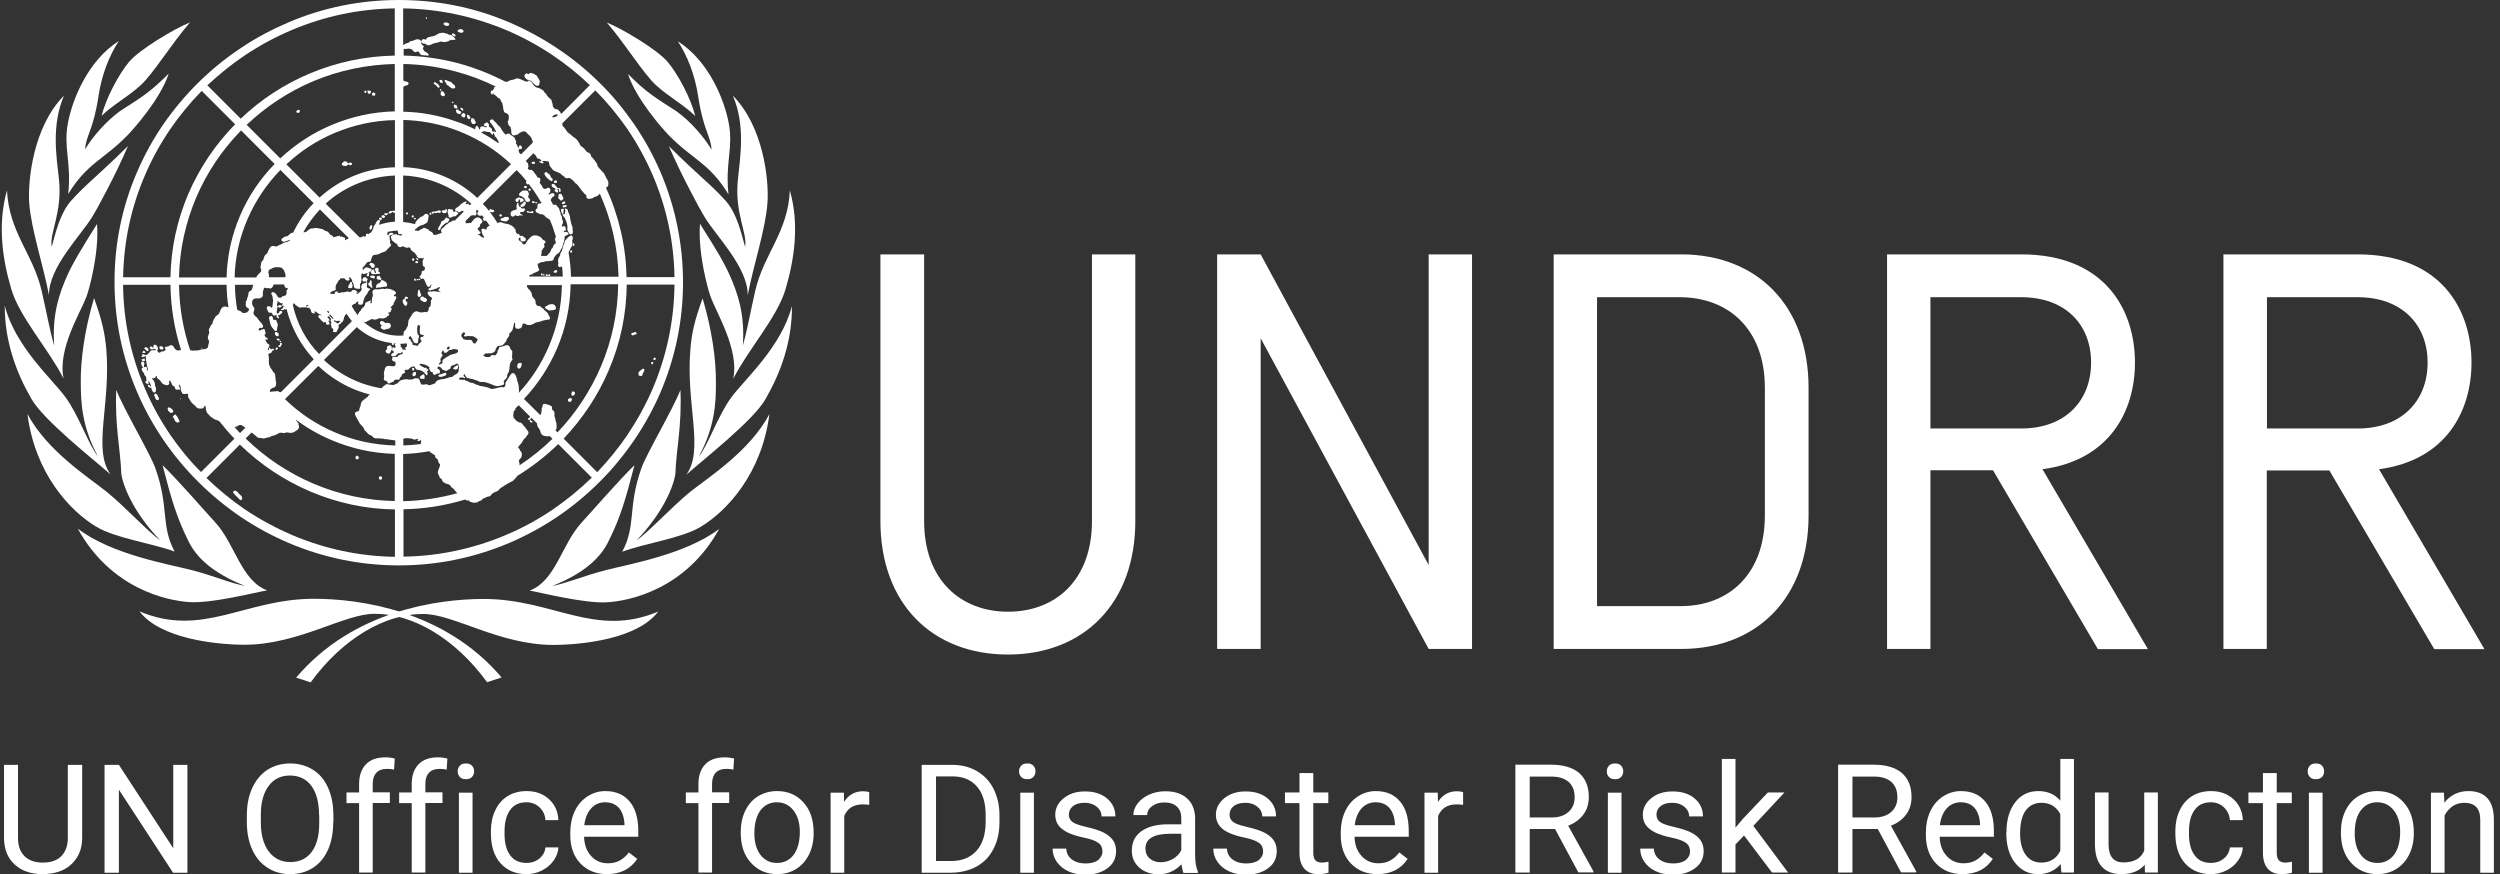 <?xml version="1.0" encoding="utf-8"?>
<!-- Generator: Adobe Illustrator 27.0.0, SVG Export Plug-In . SVG Version: 6.00 Build 0)  -->
<svg version="1.1" id="Layer_1" xmlns="http://www.w3.org/2000/svg" xmlns:xlink="http://www.w3.org/1999/xlink" x="0px" y="0px"
	 viewBox="0 0 1430 500" style="enable-background:new 0 0 1430 500;" xml:space="preserve">
<rect x="0" y="0" width="1430" height="500" fill="#333333" stroke="none"/>
<style type="text/css">
	.st0{fill:#FFFFFF;}
</style>
<g>
	<g>
		<path class="st0" d="M314.3,99.8c0.6,0.5,0.6,1.3,1.1,1.9c0.2,0.3,1,0.5,0.7,1c0.1,0.4-0.2,0.6-0.3,0.9c-0.6,0.1-1.1-0.4-1.6-0.7
			c-0.3-0.3-0.5-0.6-0.9-0.7c-0.8-0.8-1.6-1.7-1.9-2.8c0-0.3,0.1-0.6,0.4-0.8c0.3-0.2,0.6-0.1,0.9-0.1
			C313.3,98.9,313.7,99.5,314.3,99.8"/>
		<path class="st0" d="M317.2,102.9c0,0.1-0.1,0-0.1,0c0,0,0-0.1,0-0.1C317.2,102.8,317.2,102.9,317.2,102.9"/>
		<path class="st0" d="M318.5,103.5c0.1,0.3,0.1,0.7,0,0.9c-0.3,0.3-0.7,0.3-1,0.3c-0.3-0.1-0.7-0.3-0.7-0.6
			c-0.1-0.4,0.4-0.4,0.5-0.8C317.7,103.1,318.3,103.1,318.5,103.5"/>
		<path class="st0" d="M318.6,107.1c0.1,0.2,0.3,0.5,0.6,0.5c0.2-0.1,0.5-0.2,0.7-0.1c0.2,0.3,0.5,0.2,0.6,0.5
			c0.2,0.5,0.3,1,0.2,1.5c-0.2,0.2-0.4,0.3-0.7,0.3c-0.5-0.5,0-1.4-0.7-1.9c-0.2,0-0.4,0.1-0.5,0.3c-0.1,0.4,0.8,0.7,0.4,1.2
			c0.1,0.2,0.1,0.4,0.1,0.6c-0.4,0.4-0.8-0.1-1.3-0.1c-0.4-0.3-0.7-0.6-0.8-1c-0.1-0.3,0.1-0.5,0.3-0.5c0.1-0.1,0.3,0,0.4-0.2
			c-0.2-0.4-0.6-0.4-0.9-0.7c-0.6-0.1-1.2-0.6-1.4-1.1c0-0.3-0.2-0.6,0-0.9c0.4-0.3,0.9-0.4,1.4-0.2L318.6,107.1z"/>
		<path class="st0" d="M321.1,111c0.2,0.3,0.3,0.6,0.5,0.9c0.1,0.7,0.9,1.1,0.6,1.9c-0.5,0.4-0.7,1.1-1.4,0.9
			c-0.5-0.1-0.6-0.7-1.1-0.9c-0.1-0.3-0.5-0.4-0.4-0.8c0.1-0.4,0.3-1,0.1-1.4c0-0.2,0.2-0.4,0.4-0.6
			C320.3,110.9,320.8,110.7,321.1,111"/>
		<path class="st0" d="M323.4,115.9c0.1,0.4-0.4,0.4-0.6,0.7c-0.5-0.1-0.9,0.4-1.2,0c-0.1-0.2-0.4-0.4-0.2-0.6
			c0.5-0.3,0.9-0.9,1.5-0.8L323.4,115.9z"/>
		<path class="st0" d="M324.2,117.8c0,0.5-0.6,0.4-0.9,0.8c-0.5-0.3-0.8,0.3-1.3-0.1c-0.2-0.3-0.2-0.6-0.1-1c0.5-0.3,1,0.2,1.5-0.2
			C323.7,117.2,324.1,117.3,324.2,117.8"/>
		<path class="st0" d="M324.7,119.9c0,0.6,0.3,1,0.3,1.5c0.5,0.5,0.5,1.3,0.9,1.9c0.3,1.3,0.3,2.6,0.7,3.9c0.1,1,0.7,1.9,0.9,2.9
			c-0.1,0.8,0.1,1.6,0.2,2.4l-0.1,0.9c-0.3,0.7-1,0.4-1.4,0.7c-0.6,0-0.5-0.7-0.9-1.1c-0.2-0.4-0.5-0.8-0.7-1.2c0-0.5-0.2-1.1,0-1.6
			c0-1.9-0.6-3.5-1.4-5.1c-0.1-0.7-0.8-1.1-1.2-1.6c-0.2-0.8-0.3-1.4-0.8-2c-0.2-0.5-0.5-1.2-0.2-1.8c0.3-0.4,0.8-0.2,1.1-0.3
			c0.2,0.2,0.5,0.2,0.6,0.5c-0.8,0.6-0.1,1.4-0.5,2.1c0.1,0.3,0,0.6,0.3,0.7c0.7,0,0.6-0.8,0.8-1.3c0-0.6,0.2-1.3-0.2-1.9
			c0-0.1,0.1-0.3,0.2-0.3C323.9,119.4,324.4,119.6,324.7,119.9"/>
		<path class="st0" d="M328.6,139.7c0,0.3,0,0.7-0.3,0.9c-0.1,0.1-0.3,0.1-0.5,0.1c-0.3-0.3-0.3-0.8-0.3-1.2
			c0.1-0.1,0.1-0.3,0.3-0.4C328.3,139,328.4,139.5,328.6,139.7"/>
		<path class="st0" d="M327.2,143.4c0.2,0.3,0.1,0.5,0,0.8c-0.1,0.2-0.3,0.3-0.5,0.3c-0.2,0-0.4-0.1-0.6-0.2c-0.1-0.4,0.2-0.7,0.3-1
			C326.7,143.1,327.1,143.2,327.2,143.4"/>
		<path class="st0" d="M318.7,154.9c0,0.3,0,0.7-0.3,0.9c-0.4,0.3-0.9,0.3-1.4,0.2c-0.2-0.1-0.2-0.4-0.3-0.6
			c0.2-0.5,0.8-0.9,1.4-0.9C318.5,154.4,318.6,154.7,318.7,154.9"/>
		<path class="st0" d="M310.4,157.3c0,0.2-0.2,0.2-0.3,0.3c-0.3,0-0.5-0.2-0.6-0.4c0-0.2-0.2-0.5,0-0.7c0.2,0,0.5-0.2,0.7-0.1
			L310.4,157.3z"/>
		<path class="st0" d="M311.4,156.9c0,0.3,0.1,0.7-0.2,0.9c-0.2,0-0.3-0.1-0.3-0.2c-0.1-0.3-0.4-0.6-0.1-0.8
			C311,156.5,311.3,156.7,311.4,156.9"/>
		<path class="st0" d="M314.8,157.2c-0.2,0.2,0,0.7-0.4,0.7c-0.5,0.3-1-1-1.3,0c-0.2,0.2-0.5,0.1-0.7,0c-0.2-0.2-0.1-0.5-0.2-0.7
			c-0.1-0.4,0.4-0.2,0.7-0.3c0.2,0,0.4,0.3,0.5,0.4c0.2-0.2,0.6-0.4,0.9-0.4C314.5,157,314.8,157,314.8,157.2"/>
		<path class="st0" d="M317.4,174.6c0.3,0.7,0.9,1.4,0.5,2.2c-0.9,0.7-2.2,0.6-3.4,0.8c-0.8,0-1.4-0.5-2-0.9c-0.4,0-0.5-0.5-0.8-0.8
			c-0.1-0.5,0.5-0.6,0.8-0.8c0.4,0,0.5-0.5,0.9-0.5c0.5-0.5,1.2-0.5,1.9-0.6C316.1,173.7,316.8,174.3,317.4,174.6"/>
		<path class="st0" d="M364.1,190.5c0.1,0.1,0.1,0.4,0,0.5c-0.4,0.5-1.1,0.2-1.6,0.7c-0.3,0.1-0.8,0.2-1.1,0
			c-0.2-0.2-0.4-0.5-0.3-0.8c0.2-0.2,0.3-0.5,0.6-0.5c0.8,0.2,1.2-0.9,2-0.3L364.1,190.5z"/>
		<path class="st0" d="M93.4,198.7c0.1,0.3,0,0.6,0,0.9c-0.3,0.7-1.1,0.1-1.6,0.3c-0.4-0.3-0.4-0.7-0.7-1c0-0.3,0.1-0.6,0.4-0.8
			c0.3-0.1,0.7,0,1.1,0L93.4,198.7z"/>
		<path class="st0" d="M85,199.9c0.1,0.3-0.1,0.5-0.2,0.8c-0.2,0.2-0.5,0.1-0.8,0c-0.5-0.3-0.8-1-1.4-1.2c-0.1-0.2-0.1-0.3,0-0.4
			c0.2-0.3,0.4-0.4,0.7-0.5C84.1,198.5,84.6,199.3,85,199.9"/>
		<path class="st0" d="M115.7,199.3c-0.1,0.1-0.3,0.1-0.4,0c0-0.1-0.2-0.3-0.1-0.4C115.3,199.1,115.9,198.8,115.7,199.3"/>
		<path class="st0" d="M83.1,201.3c0,0.1,0.2,0.3,0.1,0.4c-0.5,0.5-1.2-0.2-1.6,0.4c-0.1,0.1-0.1,0-0.1-0.2c0-0.5,0.2-1.1,0.7-1.3
			C82.6,200.6,82.8,201.1,83.1,201.3"/>
		<path class="st0" d="M375,204.9c0.3,0.4-0.1,0.7-0.2,0.9c-0.1,0.2-0.4,0.1-0.6,0.1c-0.2-0.1-0.5-0.2-0.5-0.4
			c0.1-0.3,0.1-0.8,0.5-0.9C374.5,204.6,375,204.5,375,204.9"/>
		<path class="st0" d="M82.9,206.1c0,0.2-0.2,0.5-0.5,0.6c-0.6,0-1.1-0.4-1.4-0.8c-0.1-0.3,0.2-0.4,0.5-0.5c0.5,0.1,0.8-0.5,1.2-0.3
			C82.9,205.4,82.8,205.7,82.9,206.1"/>
		<path class="st0" d="M373.6,207.3c0.1,0.2,0,0.5-0.1,0.8c-0.2,0.2-0.5,0.5-0.8,0.2c-0.2-0.2-0.2-0.5-0.2-0.8
			c0-0.2,0.2-0.4,0.4-0.5C373.2,207,373.5,207,373.6,207.3"/>
		<path class="st0" d="M368.6,211.4c0,0.6-0.2,1.1-0.6,1.6c-0.5,0.7-0.3,2.1-1.5,2.1c-0.5-0.1-1.1-0.1-1.2-0.6
			c0-0.5-0.3-1.2,0.1-1.7c0.5-0.7,1.4-1,1.9-1.7C367.9,210.8,368.5,210.8,368.6,211.4"/>
		<path class="st0" d="M82.3,212c-0.2,0.1-0.2-0.1-0.3-0.2v-0.4C82,211.6,82.5,211.7,82.3,212"/>
		<path class="st0" d="M84.7,213c0.3,0.4,0.8,0.7,0.7,1.3c-0.3,0.3-0.6,0.7-0.8,1.1c-0.2,0.1-0.2-0.2-0.3-0.3
			c-0.2-0.6-0.3-1.1,0-1.7c0.3-0.3,0-0.7,0-1.1C84.7,212.4,84.6,212.7,84.7,213"/>
		<path class="st0" d="M86.4,215.6c-0.1,0.3,0.3,0.4,0.2,0.6h-0.1c-0.2-0.3-0.7-0.6-0.5-1C86.2,215.2,86.4,215.3,86.4,215.6"/>
		<path class="st0" d="M328.9,224.6c0,0.3,0,0.6-0.1,0.9c-0.5,0.4-0.8,1.1-1.4,0.9c-0.2-0.2-0.5-0.4-0.6-0.6
			c0.1-0.6,0.1-1.3,0.5-1.8C327.9,223.7,328.5,224,328.9,224.6"/>
		<path class="st0" d="M90.9,227.8c0,0.3,0.1,0.5-0.1,0.7c-0.2,0.3-0.5,0.3-0.7,0.4c-0.4,0-0.7-0.3-1-0.6l-0.3-0.8
			c-0.3-0.4-0.2-0.9-0.6-1.2c0-0.3-0.1-0.5,0.1-0.7c0.2-0.2,0.3-0.4,0.6-0.5C90.2,225.4,90.4,226.9,90.9,227.8"/>
		<path class="st0" d="M327,228c0.1,0.2,0.1,0.6,0.1,0.9c-0.3,0.5-0.7,1.1-1.3,1c-0.4,0-0.8-0.3-0.9-0.6c0-0.3-0.2-0.7,0-0.9
			c0.3-0.4,0.8-0.5,1.3-0.7C326.5,227.6,326.9,227.7,327,228"/>
		<path class="st0" d="M103.5,228.1c0,0.1,0,0.4-0.2,0.3c-0.2-0.1-0.3-0.3-0.2-0.5C103.3,227.8,103.4,228,103.5,228.1"/>
		<path class="st0" d="M98.3,233.9c0.3,0.6,1,0.9,0.8,1.6c-0.3,0.5-0.9,0.8-1.4,0.7c-0.8-0.4-1.7-1.3-1.8-2.2c0-0.4,0-0.7,0.4-0.9
			C97.2,232.8,97.6,233.6,98.3,233.9"/>
		<path class="st0" d="M101.1,238c0.2,0.3,0.5,0.4,0.5,0.7c0.4,0.7,0.8,1.4,1.1,2.2c-0.1,0.2-0.1,0.5-0.4,0.6
			c-0.3,0.2-0.7,0.1-1,0.2c-0.9-0.3-1.5-1.3-1.7-2.2c-0.2-0.5-1.1-0.8-0.6-1.4c0.4-0.3,0.6-0.8,1.1-1
			C100.8,237,100.7,237.8,101.1,238"/>
		<path class="st0" d="M137,282.7c0.6,0.6,1.5,1.2,1.5,2c0.1,0.3,0,0.6-0.1,0.9c-0.2,0.2-0.3,0.3-0.5,0.5c-0.6,0-1-0.5-1.4-1
			c-0.9-0.9-1.7-1.6-2.5-2.5c-0.3-0.2-0.4-0.5-0.6-0.9c0-0.3,0-0.6,0.3-0.8c0.3-0.3,0.8-0.3,1.3-0.1
			C135.9,281.1,136.2,282.1,137,282.7"/>
		<path class="st0" d="M79.8,349.7c36.1,15.3,60.2-7.2,99.8-7.2c25.7,0,74.6,6.4,107.3,45l-8.3,2.7c-18.5-25.4-42.8-39.1-64-39.1
			c-17.4-0.3-43.6,17.7-74.9,17.7C122.9,368.7,91.5,365.2,79.8,349.7"/>
		<path class="st0" d="M376.5,349.8c-36.1,15.3-60.2-7.2-99.8-7.2c-25.7,0-74.7,6.4-107.3,45l8.3,2.7c18.5-25.4,42.8-39.1,64-39.1
			c17.4-0.3,43.6,17.7,74.9,17.7C333.5,368.8,364.8,365.4,376.5,349.8"/>
		<path class="st0" d="M152.8,337.7c-7.5,1.3-31.6,7.5-44.4,6.7c-12.8-0.8-44.9-7.5-63.9-42c19.3,14.8,52.2,20.4,64.8,23.6
			c12.6,3.2,23,7.8,30.8,9.1c-18.5-7.3-28.1-16.4-32.6-26.2c-6.4-12.9-9.4-23-14.5-42.8c8.8,8.5,24.3,26.4,30.3,32.9
			C134.6,311.5,137.9,332,152.8,337.7"/>
		<path class="st0" d="M99.9,315.5c-13-4.8-33.8-7.6-44.8-14.2c-15.1-9-35.1-30.5-39.4-64.5c11.4,21.4,35.3,36.4,45.4,44.6
			c10.1,8.1,24.1,23.3,30.6,27.7c-13.8-14.2-20.9-29.2-22.3-37.9c-0.5-14.4-3.8-27.5-2.9-48.2c4.5,11.5,19.5,36.6,22.4,44.9
			C96.9,290.5,91.8,300.4,99.9,315.5"/>
		<path class="st0" d="M63.3,271.4C52.5,262,25,240.4,18,228.2c-8.8-15.2-15.3-32.9-15.3-53.4c6.1,23.7,27.3,42.1,34.9,52.6
			c7.6,10.5,13.3,27.5,18.4,33.6c-9.5-17.4-9.7-31.8-9.8-41.7c-0.2-13.7,2.3-31,7.6-48.8c4.7,13,6.2,20.4,7,29.2
			C63.5,231,52.8,257.4,63.3,271.4"/>
		<path class="st0" d="M36.4,216.6c-8.6-16.9-25.2-35.2-29.9-51.1c-5-16.9-8.1-36.9-2.5-56.6c1.2,24.2,14.8,36,19.8,57.4
			c2.6,11.2,4.8,23.4,7.2,31.4c-1.3-18.3,3.1-30.3,7.6-40.4c3.5-7.6,7.1-13.5,16.9-29.2c1.3,16.3-4.4,37.1-5.9,41.2
			C46.2,178.7,32.7,199.7,36.4,216.6"/>
		<path class="st0" d="M28,168.8c-3.1-16.6-10.3-38-11.3-52.9C15.9,103,19,72.5,36.6,54.7c-7.3,17.1-4.3,34.8-2.9,47.7
			c2.1,19.3-5.6,31-4.1,38.7c2.2-7.8,4.5-18.4,10.8-26c9.6-10.6,14.8-13.8,32.8-31.6c-6.8,16.1-17.9,36.5-20.3,40.3
			C46.4,134.6,27.9,152.7,28,168.8"/>
		<path class="st0" d="M39,111c2-18.4-2.9-26.3-0.1-40.9C41.3,57.4,50,34.9,68,23.4c-5.3,8-9.8,19-11.7,31.8
			c-2.9,19.2-7.2,22.4-7.6,30.2c4.1-7,12-16.1,20-21.9c12.1-7.8,16.8-10.4,27.8-21.4c-4.8,14.7-20.1,31.6-23.2,34.9
			C59.5,91.3,49.9,93.1,39,111"/>
		<path class="st0" d="M108.7,12.8c-8.8,3.5-28.9,15.5-34.8,22.5c-5.7,6.8-13.1,20.3-15.8,31c6.3-6.3,15.3-11,22.5-17.7
			C87.8,42,98,25.1,108.7,12.8"/>
		<path class="st0" d="M303,337.8c7.5,1.4,31.6,7.5,44.4,6.7c12.9-0.8,45-7.5,64-42c-19.2,14.7-52.2,20.3-64.8,23.6
			c-12.6,3.2-23,7.7-30.8,9.1c18.5-7.3,28.1-16.4,32.6-26.3c6.4-12.8,9.4-23,14.5-42.8c-8.8,8.5-24.3,26.4-30.3,32.9
			C321.1,311.6,317.9,332.2,303,337.8"/>
		<path class="st0" d="M355.9,315.6c13-4.9,33.7-7.6,44.8-14.2c15.1-9,35.1-30.6,39.4-64.5c-11.4,21.4-35.3,36.4-45.4,44.5
			c-10.1,8.2-24.1,23.3-30.7,27.8c13.8-14.3,20.9-29.2,22.3-38c0.5-14.3,3.8-27.5,2.9-48.1c-4.5,11.4-19.5,36.6-22.4,44.9
			C358.9,290.7,364,300.5,355.9,315.6"/>
		<path class="st0" d="M392.5,271.6c10.7-9.5,38.3-31,45.3-43.2c8.8-15.3,15.3-32.9,15.2-53.4c-6.1,23.7-27.3,42.1-34.9,52.6
			c-7.6,10.5-13.3,27.5-18.4,33.6c9.5-17.4,9.8-31.8,9.8-41.7c0.2-13.7-2.3-31-7.6-48.8c-4.8,13-6.3,20.4-7,29.2
			C392.2,231.2,403,257.6,392.5,271.6"/>
		<path class="st0" d="M419.4,216.7c8.6-16.9,25.2-35.2,29.9-51.2c5-16.8,8.1-36.9,2.5-56.6c-1.1,24.1-14.8,36-19.8,57.4
			c-2.6,11.2-4.7,23.4-7.1,31.3c1.3-18.2-3.1-30.3-7.6-40.4c-3.5-7.7-7-13.5-16.9-29.2c-1.3,16.3,4.4,37.1,5.9,41.2
			C409.6,178.8,423,199.9,419.4,216.7"/>
		<path class="st0" d="M427.7,168.9c3.1-16.6,10.3-38,11.3-53c0.9-12.8-2.2-43.3-19.8-61.2c7.3,17.1,4.2,34.9,2.9,47.8
			c-2.1,19.3,5.6,31,4.1,38.7c-2.2-7.8-4.5-18.5-10.8-26c-9.6-10.6-14.9-13.8-32.8-31.6c6.9,16.1,17.9,36.5,20.3,40.3
			C409.3,134.7,427.9,152.9,427.7,168.9"/>
		<path class="st0" d="M416.7,111.2c-2-18.5,2.9-26.3,0.1-41c-2.4-12.6-11-35.1-29.1-46.6c5.3,8,9.8,19,11.7,31.8
			c2.9,19.2,7.2,22.3,7.6,30.2c-4.1-7-12-16.2-20-21.9c-12-7.8-16.9-10.4-27.8-21.4c4.8,14.7,20.1,31.7,23.2,34.9
			C396.2,91.4,405.8,93.2,416.7,111.2"/>
		<path class="st0" d="M347.1,12.9c8.8,3.5,28.9,15.5,34.8,22.5c5.7,6.8,13.1,20.3,15.8,31c-6.3-6.3-15.2-11-22.5-17.7
			C368,42.1,357.8,25.3,347.1,12.9"/>
		<path class="st0" d="M80.9,203.9c0,0.1,0,0.1,0.1,0.2c0.5,0.2,1.1,0.3,1.5,0c0.1-0.1,0.2-0.2,0.3-0.3H80.9z"/>
		<path class="st0" d="M243.8,9.9c-0.2,0.1-0.3,0.3-0.3,0.4c0.1,0.3,0.3,0.6,0.5,0.5c0.2-0.1,0.3-0.3,0.3-0.4
			C244.2,10.3,244.1,10,243.8,9.9"/>
		<path class="st0" d="M256.2,13.1c-0.7-0.3-1.8-0.5-2.4,0.2c-0.2,0.3,0,0.6,0.2,0.9c0.6,0.5,1.7,0.9,2.5,0.4
			c0.3-0.1,0.5-0.4,0.4-0.8C257,13.5,256.6,13.2,256.2,13.1"/>
		<path class="st0" d="M262.4,18.4c0.8,0.2,2,0.8,2.6-0.2c0.3-0.3,0.1-0.6,0-0.8c-0.4-0.6-1-0.7-1.7-0.8c-0.6,0.2-1.4,0.4-1.6,1
			C261.7,18.1,262.2,18.1,262.4,18.4"/>
		<path class="st0" d="M260.5,20c-0.2-0.3-0.6-0.6-0.9-0.8c-0.3-0.1-0.8-0.1-1.1,0.2c-0.1,0.4,0.1,0.6,0.3,0.9
			c0.7,0,1.1,0.7,1.7,0.6C260.6,20.5,260.5,20.3,260.5,20"/>
		<path class="st0" d="M300.9,45c0.7,0.5,1.4,1.3,2.4,1.1c0.9,0.1,1.2,1.1,1.8,1.6c0.8,0.6,1.6,1.8,2.9,1.2c0.9-0.3,0.2-1.2,0.7-1.8
			c0.3-0.7-0.3-1.3-0.5-1.9c-0.2-0.5-0.8-0.8-0.8-1.3c-0.2-0.8-1.2-1-1.8-1.5c-0.7-0.7-1.7-0.4-2.6-0.7c-0.2,0.2-0.3,0.6-0.5,0.7
			c-0.6,0.2-0.9-0.6-1.5-0.4c-0.4,0.4-0.9,0.6-1,1.1c-0.1,0.7,0.3,1.3,0.7,1.8H300.9z"/>
		<path class="st0" d="M253.3,47.3c0.1-0.4-0.2-0.8-0.3-1.2c-0.1-0.2-0.4-0.2-0.6-0.4c-0.3-0.1-0.7,0-1,0.2
			c-0.2,0.4,0.1,0.8,0.3,1.1C252.1,47.7,252.8,47.4,253.3,47.3"/>
		<path class="st0" d="M260.3,50.3c0.3-0.7-0.1-1.4-0.6-1.9c-1-0.3-1.2-1.6-2.3-1.7l-1.2-0.4c-0.5-0.2-1.1-0.9-1.8-0.4
			c0,0.2-0.2,0.5,0,0.7c0.6,0.3,0.5,0.9,0.9,1.3c0.1,0.2,0.1,0.4,0.3,0.6c0.6,0.3,1.1,0.7,1.5,1.1c0.4,0.2,0.8,0.7,1.2,0.9
			C259,50.6,259.8,50.8,260.3,50.3"/>
		<path class="st0" d="M249.9,47.8c-0.4-0.3-0.7-0.9-1.3-0.8c-0.2,0.1-0.3,0.2-0.5,0.4c-0.2,0.7,0.8,0.9,1.2,1.4
			c0.8,0.2,0.8,1.6,1.8,1.3c0.2-0.2,0.5-0.2,0.4-0.6C251,48.9,250.7,47.9,249.9,47.8"/>
		<path class="st0" d="M252.2,51.9c0.2-0.1,0.3-0.4,0.3-0.6c-0.2-0.3-0.7-0.4-0.9-0.1c-0.1,0.2,0,0.4,0.1,0.5
			C251.9,51.8,252.1,51.9,252.2,51.9"/>
		<path class="st0" d="M211.3,51.9c-0.4,0.1-0.8-0.5-1.1-0.1c0.1,0.5,0.2,1.1,0.2,1.5c0.4,0.3,0.9,0.6,1.3,0.3
			c0.2-0.5,0.8-0.9,0.4-1.5C211.9,51.9,211.6,51.9,211.3,51.9"/>
		<path class="st0" d="M208.7,51.9c-0.2,0.1-0.3,0.4-0.3,0.6c0,0.4,0.3,0.7,0.7,0.7c0.4-0.1,0.5-0.7,0.5-1
			C209.4,51.8,209,51.8,208.7,51.9"/>
		<path class="st0" d="M252.7,52.2c-0.4-0.1-0.5,0.4-0.6,0.6c0.1,0.6-0.3,1,0.1,1.5c0.3,0.5,0.8,0.6,1.3,0.8c0.4-0.2,0.9-0.3,1-0.7
			c0.2-0.6-0.4-0.9-0.5-1.4C253.7,52.5,253.2,52.1,252.7,52.2"/>
		<path class="st0" d="M214.5,53.3c-0.3-0.1-0.7-0.5-1.1-0.4c-0.6,0.3-0.7,1-0.6,1.5c0.5,0.4,1.1,0.4,1.6,0.2c0.3-0.2,0.3-0.6,0.3-1
			L214.5,53.3z"/>
		<path class="st0" d="M259.3,58.2c-0.2-0.1-0.4,0-0.6,0c0,0.3-0.2,0.2-0.4,0.3c0,0.1,0,0.2,0.1,0.2c0.3,0,0.5,0.5,0.8,0.3
			C259.2,58.7,259.4,58.5,259.3,58.2"/>
		<path class="st0" d="M261.3,62c0.3,0,0.3-0.3,0.4-0.6c0-0.2-0.2-0.3-0.4-0.5c-0.2-0.3,0.3-0.4,0-0.7c-0.5,0.2-0.8-0.4-1.2-0.4
			c-0.2,0.1-0.4,0.2-0.5,0.4c-0.1,0.6,0,1,0.4,1.5C260.4,62,260.8,62.1,261.3,62"/>
		<path class="st0" d="M264.5,63.4c0.1,0,0.3,0,0.4-0.2c0.2-0.3,0.1-0.6,0-0.9c-0.5-0.3-0.8-0.7-1.4-0.7c-0.2,0.1-0.3,0.3-0.2,0.5
			L264.5,63.4z"/>
		<path class="st0" d="M261.6,62.5c-0.3,0.1-0.6,0.3-0.7,0.5c-0.2,0.3,0.1,0.5,0,0.9c0.2,0.8,1.1,1.2,1.9,1.4c0.4-0.2,0.8-0.4,1-0.8
			c0.2-0.3-0.2-0.5-0.2-0.7c-0.3-0.2-0.6-0.5-1-0.4c-0.4-0.1-0.2-0.5-0.5-0.8C261.9,62.2,261.9,63,261.6,62.5"/>
		<path class="st0" d="M171.4,63.1c-0.2-0.1-0.4-0.3-0.7-0.3c-0.5,0.1-1,0.4-1.2,0.9c-0.1,0.2-0.1,0.5,0.2,0.6
			c0.5,0.3,1.2,0.4,1.6,0C171.2,63.9,171.9,63.5,171.4,63.1"/>
		<path class="st0" d="M263.8,66.1c0.3,0.6,1,1.1,1.7,1.1c0.6-0.3,0.6-1,0.8-1.5c-0.2-0.4-0.6-0.8-0.9-1c-0.4-0.3-0.7,0.2-1,0.4
			C264,65.3,263.7,65.7,263.8,66.1"/>
		<path class="st0" d="M268.4,68.1c0.5-0.1,0.6-0.5,0.7-1c0.1-0.5-0.5-0.1-0.6-0.5c-0.1-0.1-0.1-0.3,0.1-0.4
			c-0.3-0.3-0.7-0.5-1.1-0.6c-0.1,0.1-0.3,0.1-0.3,0.2c-0.2,0.6,0,1.2,0.2,1.7C267.6,67.9,267.9,68.2,268.4,68.1"/>
		<path class="st0" d="M269.5,69.4c-0.1,0.4,0.3,0.6,0.3,1c0.2,0.4,0.7,0.5,1,0.6c0.4,0,0.7,0,1-0.3c0.4-0.2,0.3-0.7,0.3-1
			c-0.3-0.5-0.6-0.8-0.7-1.3c-0.3-0.7-1-0.6-1.5-0.9c-0.3,0.2-0.4,0.5-0.4,0.8C269.4,68.7,269.2,69.1,269.5,69.4"/>
		<path class="st0" d="M200.6,93c-0.3,0.2-0.7-0.1-1,0.2c-0.2,0-0.2,0.2-0.4,0.2c-0.3-0.1-0.5-0.3-0.6-0.6c-0.5-0.5-1.1-0.6-1.7-0.5
			c-0.5,0.4-1.3,0.9-1.4,1.6c0,0.3,0.3,0.6,0.6,0.8c0.3,0,0.5,0.2,0.9,0.2c0.5-0.1,1.1,0.2,1.5-0.2c0.2-0.5,0.6-0.3,0.9-0.7
			c0.3,0,0.3,0.3,0.4,0.4c0.5,0.2,1,0.1,1.4-0.2c0.1-0.2,0.3-0.4,0.2-0.7C201.1,93.4,201,93,200.6,93"/>
		<path class="st0" d="M304.1,92.9c-0.1,0.4,0.2,0.5,0.3,0.8c0.5,0.1,1.3,0.2,1.6-0.3c0.1-0.2,0.1-0.5-0.1-0.7
			C305.4,92.4,304.6,92.4,304.1,92.9"/>
		<path class="st0" d="M300.5,107.7c0.3,0,0.6-0.2,0.8-0.4c0.1-0.2,0.1-0.5,0-0.7c-0.3-0.2-0.6-0.3-1-0.3c-0.2,0.2-0.6,0.4-0.6,0.8
			C299.9,107.5,300.3,107.6,300.5,107.7"/>
		<path class="st0" d="M302.6,109.1c0.3,0.2,0.6-0.1,0.9-0.1c0.2-0.2,0.2-0.4,0.1-0.7c-0.1-0.3-0.4-0.4-0.7-0.5
			c-0.3,0-0.6,0.3-0.7,0.6C302.2,108.6,302.4,108.9,302.6,109.1"/>
		<path class="st0" d="M299.1,112.8c0.8,0.2,0.9,1.1,1.3,1.6c0,0.3,0.1,0.7,0.4,0.9c0.8,0.3,1.7,0.3,2.3-0.3c0.5-1-0.6-1.5-1-2.3
			c-0.2-0.6,0.4-0.9,0.4-1.5c0.1-0.9-0.4-1.6-1-2.2c-0.8-0.1-1.5,0.1-2.2,0c-0.6,0-1,0.7-1.6,0.9c-0.1,0.4-0.4,0.5-0.7,0.9
			c-0.3,0.4,0,0.8,0.1,1.1C297.9,112,298.5,112.5,299.1,112.8"/>
		<path class="st0" d="M294.9,114.1c-0.2,0.2,0,0.5,0,0.8c0.2,0.2,0.2,0.5,0.5,0.5c1.2,0.8,1.1-1,1.8-1.4l0.3,0.2
			c0.1,0.5-0.1,1.1,0.1,1.6c0.6,0.1,0.9-0.8,1.6-0.5c0.5-0.2,0.3-0.7,0.3-1.1c-0.3-0.3-0.5-0.5-0.8-0.8c-0.3-0.1-0.8-0.2-1.1,0
			c-0.1-0.1-0.1-0.3-0.2-0.4c-0.1,0-0.3,0.1-0.3-0.2c-0.2,0-0.3,0.1-0.4,0.3C296,113,295.4,113.5,294.9,114.1"/>
		<path class="st0" d="M304.6,116.1c0.4,0.2,0.8,0.1,1.2-0.1c0.2-0.3-0.1-0.5-0.2-0.7c-0.3-0.2-0.6-0.4-1-0.2
			c-0.2,0-0.3,0.1-0.3,0.3C304.3,115.6,304.4,115.9,304.6,116.1"/>
		<path class="st0" d="M299.9,115.3l-1.4,1.4c-0.2,0.3-0.6,0.3-0.8,0.7c-0.1,0.4,0.2,0.7,0.3,1c0.5,0.1,0.8-0.3,1.3-0.2
			c0.6-0.2,0.8-0.9,1.3-1.4c0-0.5,0.4-0.9,0-1.3C300.4,115.5,300.2,115.3,299.9,115.3"/>
		<path class="st0" d="M306.6,116.3c0.3,0,0.8,0,0.7-0.4c-0.1-0.3-0.4-0.4-0.6-0.4c-0.2,0.1-0.6,0.1-0.7,0.4
			C306.2,116,306.4,116.2,306.6,116.3"/>
		<path class="st0" d="M300.1,119.3c-0.5,0-1-0.2-1.5,0c-0.4-0.1-0.6-0.5-0.7-0.8c-0.3,0-0.5-0.2-0.8-0.3c-0.2-0.7-0.8-1.3-0.5-2
			c0-0.2-0.1-0.2-0.3-0.2c-0.2,0-0.3,0.2-0.5,0.3c0,0.5-0.4,1-0.4,1.5c-0.1,0.8,0.5,1.5-0.1,2.1c-1.1,0.3-2.6,0.4-3.2,1.7
			c0.1,0.7-0.2,1.5,0.4,2c0.4,0.1,0.7,0.4,1.1,0.3c0.4-0.2,0.8-0.4,1-0.8c0.3-0.1,0.5,0.2,0.7,0.3c0.7,0.3,1.4,0.1,2.1-0.2
			c0.6-0.1,1.2,0.3,1.6,0c0.1-0.1,0.1-0.2,0-0.3c-0.1-0.1-0.3,0-0.4,0c-0.4-0.3-0.8-0.5-1.1-0.9c0-0.3,0-0.6,0.3-0.8
			c0.6,0.2,1.1,0,1.7-0.1l0.6-0.6C300.2,120,300.7,119.6,300.1,119.3"/>
		<path class="st0" d="M253.6,121.9c0.4,0,1,0.1,1.4-0.1c0.3-0.2,0.7-0.5,0.6-1c-0.2-0.4,0.1-0.8,0-1.2c-0.3-0.2-0.5,0-0.8,0.2
			c-0.3,1.1-1.5-0.1-2,0.8c-0.1,0.2-0.1,0.4,0,0.6C253,121.3,253.1,121.8,253.6,121.9"/>
		<path class="st0" d="M256.2,122.2c0.4,0.5,0.4,1.3,0.4,1.8c0.3,0.5,1,0.5,1.5,0.4c0.5-0.1,0.7-0.7,1.3-0.6
			c0.4,0.1,0.7-0.2,1.1-0.1c0.5-0.5,1.2-0.9,1.6-1.5c0-0.1,0.1-0.3-0.1-0.4c-0.4-0.1-0.6-0.5-0.9-0.9c-0.6-0.4-1,0.3-1.6,0.3
			c-0.5-0.1-0.2-0.7-0.4-1.1c-0.2-0.5-1-0.3-1.3-0.3c-0.3-0.1-0.7-0.3-1-0.3c-0.2,0.1-0.6,0.1-0.5,0.5
			C255.7,120.8,256.2,121.5,256.2,122.2"/>
		<path class="st0" d="M247.9,122.3c0.2-0.1,0.3-0.3,0.3-0.5c0.2-0.5,0.5,0,0.7,0c0.7,0.4,1.2-0.2,1.7-0.3c0.3,0.3,0.7,0.4,1.1,0.3
			c0.3-0.2,0.6-0.5,0.5-0.9c0-0.2-0.2-0.3-0.3-0.4c-0.7-0.4-1.5,0-2.1,0.3c-0.7-0.1-1.3,0.4-2.1,0.2c-0.2,0.2-0.5,0.1-0.8,0.3
			c-0.2,0.4,0.3,0.6,0.4,0.9H247.9z"/>
		<path class="st0" d="M302.3,120.8c-0.3-0.1-0.7-0.3-0.9,0c-0.1,0.2-0.1,0.4,0,0.6c0.5,0.4,1.4,0.2,2,0.4c0.5,0,1,0.3,1.5,0
			c0.1-0.3,0.4-0.7,0-0.9c-0.1-0.3-0.5-0.1-0.7-0.1c-0.2,0.3-0.4,0.3-0.7,0.3C303,121.1,302.5,121.2,302.3,120.8"/>
		<path class="st0" d="M245.9,122.8c0.2,0.1,0.5,0.1,0.7,0c0.2-0.2,0.2-0.6,0.1-0.8l-0.3-0.3c-0.3-0.4-0.5,0.1-0.6,0.3
			C245.8,122.2,245.5,122.5,245.9,122.8"/>
		<path class="st0" d="M232.4,121.6c-0.1,0.2-0.3,0.4-0.2,0.7c0.2,0.1,0.4,0.5,0.7,0.5c0.3-0.2,0.5-0.5,0.5-0.9
			C233.2,121.5,232.8,121.4,232.4,121.6"/>
		<path class="st0" d="M221.7,121.7c-0.3,0.4-0.7,0.3-1.2,0.2c-0.1,0.2-0.4,0.1-0.5,0.2c-0.1,0.1-0.3,0.3-0.2,0.5
			c0.2,0.5,0.8,0.5,1.3,0.5c0.4,0,0.4-0.5,0.7-0.7c0-0.2-0.1-0.4,0-0.5C221.7,121.8,221.7,121.7,221.7,121.7"/>
		<path class="st0" d="M290.8,122.1c0.1-0.1,0.1-0.1,0.1-0.2c0-0.1-0.1-0.2-0.2-0.1C290.7,122,290.7,122.1,290.8,122.1"/>
		<path class="st0" d="M287.1,123.5c0.1-0.2-0.1-0.4-0.1-0.6c-0.3-0.3-0.6-0.5-1-0.3c-0.3,0.1-0.4,0.5-0.4,0.8
			c0.2,0.1,0.4,0.5,0.6,0.5C286.5,123.8,287,123.9,287.1,123.5"/>
		<path class="st0" d="M219.9,123.5c-0.1-0.5-0.6-0.4-1-0.4c-0.3,0-0.5,0.3-0.6,0.5c-0.1,0.3-0.1,0.6,0.1,0.8
			c0.3,0.2,0.7,0.3,1.1,0.3c0.4-0.1,0.7-0.4,0.8-0.7C220.2,123.7,220.1,123.5,219.9,123.5"/>
		<path class="st0" d="M235.7,123.2c-0.2,0.2-0.3,0.5-0.2,0.8c0.1,0.2,0.2,0.4,0.5,0.4c0.2,0.1,0.4,0,0.6-0.2c0-0.2,0.1-0.5,0.1-0.7
			C236.5,123,236,123.3,235.7,123.2"/>
		<path class="st0" d="M288.7,124.1c-0.5,0.4-1.1,0.7-1.7,0.7c-0.3,0.1-0.7,0.3-0.7,0.7c0.1,0.2,0.1,0.5,0.4,0.7
			c1,0.2,1.8,0.5,2.9,0.4c0.5,0.1,0.8-0.5,1.1-0.8c0.2-0.1,0.4-0.2,0.4-0.4c0.1-0.3,0.1-0.7-0.2-1.1
			C290.3,123.9,289.5,124.1,288.7,124.1"/>
		<path class="st0" d="M250.7,130.3c0,0.3-0.3,0.6-0.1,0.9c0.2,0.3,0.5,0.6,0.9,0.4c0.2-0.3,0.5-0.5,0.5-0.9c0.3-1,1.4-1.7,2-2.4
			c0.6-0.4,1.2-1.1,2-1c0.3-0.1,0.4-0.5,0.6-0.8c0-0.4,0.6-0.7,0.5-1.1c-0.1-0.2-0.3-0.4-0.5-0.4c-0.5,0.1-0.8-0.3-1.1-0.6
			c-0.7,0-0.8,0.8-1.2,1.1c-0.4,1.1-1.9,0.4-2,1.7c-0.1,0.9-0.8,1.7-1.3,2.6C251,129.9,250.9,130.2,250.7,130.3"/>
		<path class="st0" d="M217.6,124.4c-0.2,0.3-0.6,0.1-0.8,0.4c-0.2,0.5,0.4,0.6,0.5,1c0.2,0.1,0.3,0.3,0.6,0.2
			c0.3-0.1,0.4-0.4,0.5-0.8C218.4,124.7,218,124.6,217.6,124.4"/>
		<path class="st0" d="M237.8,124.9c-0.1-0.2-0.4-0.3-0.6-0.3c-0.2,0-0.3,0.1-0.4,0.3c-0.2,0.2,0,0.4,0.2,0.5c0.3,0.2,0.5,0.2,0.7,0
			C237.9,125.2,238,125,237.8,124.9"/>
		<path class="st0" d="M212.3,128.8c-0.8,0.3-0.9,1.1-0.9,1.9c0.1,0.2,0,0.5,0.3,0.6c0.2,0.1,0.5,0.1,0.6-0.1
			c0.2-0.2,0.4-0.3,0.4-0.7c0.3-0.4,0.1-1,0.2-1.5C212.7,128.8,212.5,128.9,212.3,128.8"/>
		<path class="st0" d="M239.2,148.7c0.1-0.1,0.1-0.3,0-0.5c-0.4-0.1-0.6-1.1-1.1-0.5c-0.1,0.1-0.1,0.4,0,0.5
			C238.4,148.3,238.8,148.9,239.2,148.7"/>
		<path class="st0" d="M236.6,149.3c0.2-0.1,0.2-0.4,0.2-0.6c0-0.1,0.3-0.3,0.2-0.5l-0.5-0.5c-0.3,0-0.6,0.1-0.8,0.4
			c-0.1,0.3,0.1,0.5,0.1,0.7C236,149.2,236.3,149.2,236.6,149.3"/>
		<path class="st0" d="M237.9,150.5c0.4,0.1,0.8,0.1,1.1-0.2c0-0.3,0.4-0.5,0.2-0.8c-0.5,0.2-0.9-0.5-1.4-0.1
			c-0.1,0.3-0.3,0.5-0.2,0.8C237.6,150.3,237.7,150.4,237.9,150.5"/>
		<path class="st0" d="M213.2,153.3c0.4,0.1,0.7-0.3,1-0.6c0.3-0.4,0.2-1,0-1.4c-0.5-0.6-1.3-1-2.2-1c-0.4,0.2-0.4,0.7-0.8,0.8
			c-0.1,0.2,0,0.2,0.1,0.4C212.2,151.7,212.1,153.1,213.2,153.3"/>
		<path class="st0" d="M216.4,156.7c0.3-0.3,1.2,0.2,1-0.7c-0.2-0.3-0.6-0.4-0.9-0.6c-0.3-0.5,0.3-1,0.1-1.6
			c-0.3-0.4-0.8-0.9-1.4-0.6c-0.4,0-0.6,0.4-0.8,0.7c-0.2,0.4,0.3,0.7,0.4,0.9c0.1,0.2-0.2,0.3,0,0.5c0.4,0,0.2,0.3,0.3,0.5
			c0,0.2-0.2,0.4-0.4,0.4c-0.3-0.2-0.4-0.4-0.4-0.8c-0.5-0.3,0-0.9-0.5-1.2c-0.2-0.1-0.4-0.1-0.6,0c-0.6,0.3-1.1,0.9-1.1,1.6
			c0.3,0.4,0.5,0.9,1,1C214.3,157,215.3,156.6,216.4,156.7"/>
		<path class="st0" d="M211,157.9c0.3-0.1,0-0.5,0-0.7c0.1-0.3,0.4-0.7,0.2-1c-0.2-0.2-0.3-0.3-0.6-0.2c-0.5,0.3-0.5,0.9-0.8,1.3
			c-0.2,0.3,0.1,0.5,0.3,0.7C210.4,157.9,210.8,158.1,211,157.9"/>
		<path class="st0" d="M212.8,157.6c-0.4,0.2-0.9,0.2-1.2,0.6c0.1,0.5,0.5,0.6,0.9,0.7c0.6-0.1,1,0.7,1.7,0.3
			c0.2-0.4,0.3-0.9,0.1-1.3C213.9,157.7,213.3,157.8,212.8,157.6"/>
		<path class="st0" d="M219.5,160.7c-0.2-0.7-1-0.2-1.4-0.5c-0.3-0.3,0.1-0.6,0.1-0.8c-0.3-0.4-0.9-0.7-0.8-1.3l-0.2-0.3
			c-0.6,0-1.3-0.1-1.7,0.5c0,0.4-0.1,0.9,0.1,1.3c0.6,0.4,1.4,0.5,2.2,0.5c0.1,0.1,0.2,0.2,0.2,0.3c0.2,0.6-0.6,0.8-0.7,1.3
			c-0.2,0.3-0.6,0.4-0.9,0.4c-0.5,0.4-1,0.6-1.2,1.2c0.1,0.4-0.4,1.1,0.1,1.4c0.7-0.2,1.5-0.4,2.3-0.2c0.4-0.3,0.9-0.4,1.3-0.3
			c0.6-0.3,1.3-0.1,1.9-0.2c0.2-0.1,0.4-0.3,0.5-0.5c0.5-0.9-0.3-1.5-0.6-2.2C220.4,160.9,219.9,161,219.5,160.7"/>
		<path class="st0" d="M236.8,160.1c0.1,0.2,0.2,0.4,0.4,0.5c0.2,0.1,0.4,0,0.6-0.2c0.2-0.2,0-0.5-0.1-0.9c0-0.3-0.3-0.1-0.5-0.2
			C237,159.4,236.8,159.8,236.8,160.1"/>
		<path class="st0" d="M238.6,159.5c-0.2,0.1-0.4,0.4-0.4,0.6c0.1,0.3,0.4,0.3,0.7,0.3c0.2,0,0.2-0.3,0.2-0.4
			c0.3-0.2,0.5,0.3,0.9,0.3c0.2-0.1,0.4-0.3,0.4-0.6c-0.1-0.7-1-0.3-1.1,0.1C238.9,159.7,238.9,159.5,238.6,159.5"/>
		<path class="st0" d="M212.6,160.8c-0.2-0.1-0.4-0.6-0.6-0.7c-0.2,0.3-0.4,0.6-0.4,0.9c-0.3,0.4-0.4,1.2-1,1.1
			c-0.1,0.3,0.1,0.6,0.1,0.9c0.6,0.6,1.4,1.1,1.9,1.7h0.3c0-0.3,0.1-0.7,0-1.1C212.4,162.8,212.7,161.8,212.6,160.8"/>
		<path class="st0" d="M239.7,165.7c-0.2,0.1-0.4,0.1-0.5,0.3c-0.1,0.7-0.3,1.3-0.2,2c-0.3,0.3-0.1,0.8-0.1,1.2
			c0.4,0.2,0.4,0.9,1,0.7c0.4-0.4,1-0.5,1.1-1.1c-0.2-0.5-0.3-1-0.6-1.4C240.1,166.9,240.3,165.9,239.7,165.7"/>
		<path class="st0" d="M240.4,170.4c-0.1,0.4-0.1,1,0.3,1.3c0.8,0.5,1.5,1.1,2.4,1.1c0.3-0.2,0.7-0.2,0.9-0.5
			c0.1-0.4,0.4-0.9,0.1-1.2c-0.3-0.5-0.9-0.7-1.4-0.9c-0.4-0.3-0.8-0.7-1.3-0.6C240.8,169.8,240.7,170.2,240.4,170.4"/>
		<path class="st0" d="M232.3,174.9c0.6-0.2,0.6-1,0.7-1.6c0.1-0.4-0.5-0.7-0.7-1c-0.3-0.4-0.4-0.9-0.1-1.4c0.4,0,0.8,0.1,1.2-0.1
			c0.2-0.3-0.2-0.5-0.3-0.8c-0.3-0.2-0.7-0.4-1.1-0.3c-0.4,0.3-0.6,0.7-0.5,1.2c-0.1,0.3-0.4,0.1-0.6,0.3c-0.4,0.1-0.5,0.4-0.6,0.8
			c0.1,1,0.4,1.9,1.1,2.6C231.6,174.9,232,175,232.3,174.9"/>
		<path class="st0" d="M158.1,189.3c0.1-0.3,0.4-0.5,0.4-0.8c-0.1-1,0.4-1.9,0.4-2.8c-0.1-0.9-0.7-1.6-0.9-2.5
			c-0.4-0.5-0.9-0.1-1.4-0.1c-0.7-0.6-0.3-1.6-1-2.2c-0.2-0.2-0.6-0.1-0.8-0.1c-0.4,0.1-0.8,0.4-0.9,0.8c-0.2,0.6,0.3,1.1,0.3,1.7
			c0.2,0.3,0,0.7,0.2,0.9c0,0.7,0.4,1.2,0.5,1.8c0.2,0.2,0.2,0.5,0.3,0.6c0.4,0.9,1.3,1.5,1.7,2.4
			C157.3,189.2,157.6,189.4,158.1,189.3"/>
		<path class="st0" d="M222.7,184.8c-0.9-0.4-1.9,0.3-2.7-0.3c-0.4-0.6-1.1-0.9-1.8-0.9c-0.2,0.2-0.4,0.3-0.7,0.4
			c-0.4,0.4-0.1,1,0.1,1.5l0.7,0.6c0.1,0.5-0.4,0.6-0.6,0.9c0,0.6,0.5,0.9,0.8,1.2c0.7,0.6,2,0.4,2.7,0c0.4-0.1,1-0.1,1.4-0.3
			c0.7-0.4,1-1.1,1-1.9C223.4,185.5,223,185.1,222.7,184.8"/>
		<path class="st0" d="M158,192.2c0.3,0,0.5,0.3,0.9,0.1c0.4-0.1,0.6-0.5,0.6-0.9c-0.2-0.2,0-0.5-0.2-0.7c-0.4-0.2-0.6-0.6-1-0.8
			c-0.4-0.1-0.7,0.1-1,0.3c-0.2,0.4,0,0.7,0,1C157.4,191.8,157.8,191.8,158,192.2"/>
		<path class="st0" d="M158.3,193.9c-0.1,0.3,0.1,0.6,0.4,0.7c0.3,0.1,0.6,0.3,1,0.2c0.2,0,0.4-0.3,0.4-0.5l-0.5-0.5
			C159.2,193.7,158.6,193.4,158.3,193.9"/>
		<path class="st0" d="M159.9,195.4c0.1,0.2,0.2,0.3,0.3,0.3c0.2,0.1,0.4,0.1,0.6-0.1c0.1-0.1,0-0.2,0-0.3c-0.1-0.2-0.3-0.4-0.5-0.4
			C160.2,195,159.9,195.1,159.9,195.4"/>
		<path class="st0" d="M160.3,196.3c-0.3,0.2-0.1,0.6-0.1,0.9c-0.3,0.3-0.8,0.2-0.9,0.6c-0.1,0.2-0.1,0.4,0.1,0.6
			c0.2,0.1,0.4,0.1,0.7,0.1c0.2-0.3,0.6-0.1,0.6-0.5c0-0.5,0.6-0.9,0.6-1.4C161,196.2,160.6,195.8,160.3,196.3"/>
		<path class="st0" d="M158.3,200.1c0.2-0.4,1-0.5,0.6-1c-0.1-0.3-0.5-0.5-0.8-0.3c0,0.4-0.9,0.6-0.4,1.1
			C157.9,200.1,158.1,200.2,158.3,200.1"/>
		<path class="st0" d="M296.4,210.7c0.4,0.3,0.9,0.1,1.3-0.2c0.4-0.7,0.9-1.6,0.7-2.5c-0.3-0.8-1.1-0.4-1.7-0.3
			c-0.4,0.2-0.7,0.7-0.8,1.1C295.9,209.5,295.7,210.4,296.4,210.7"/>
		<path class="st0" d="M260.5,211.4c0.5-0.1,1-0.2,1.3-0.6c0.1-0.6,0.3-1.1,0.4-1.6c-0.1-0.3-0.5-0.2-0.7-0.3
			c-0.8,0.6-1.9,0.9-2.3,1.9C259.4,211.1,259.9,211.3,260.5,211.4"/>
		<path class="st0" d="M236.2,211.9c0.2,0.1,0.6,0.1,0.7-0.2c0-0.4,0.2-0.8-0.2-1.2c-0.2-0.1-0.5-0.1-0.7-0.1
			c-0.2,0-0.3,0.3-0.3,0.5C235.8,211.3,235.7,211.8,236.2,211.9"/>
		<path class="st0" d="M235.9,214.3c0,0.3,0,0.6,0.3,0.7c0.3,0.1,0.6,0.3,1,0.1c0.7-0.4,0.8-1.2,0.8-1.9c-0.2-0.4-0.5-0.4-0.9-0.5
			C236.2,213,236,213.6,235.9,214.3"/>
		<path class="st0" d="M253.2,215.4c0.8-0.5,2.3-0.4,2.1-1.7c-0.3-0.7-1.2-0.4-1.7-0.1c-0.6,0-1,0.6-1.7,0.5c-0.4,0-0.9,0.4-1.1,0.6
			c-0.2,0.3,0.1,0.5,0.2,0.7C251.7,215.7,252.5,215.6,253.2,215.4"/>
		<path class="st0" d="M240.3,216.4c0.6,0.4,1.5,0.3,2.3,0.3c0.5-0.4,0.2-1,0.3-1.4c-0.2-0.3,0-0.8-0.4-1.1c-0.3-0.1-0.7,0.1-1,0.2
			c-0.4,0.3-0.8,0.6-1.3,1.1C240.2,215.8,239.9,216.2,240.3,216.4"/>
		<path class="st0" d="M304.2,241.7c0.2-0.1,0.5-0.1,0.5-0.3c-0.1-0.6-0.8-0.6-1.1-1c-0.2-0.1-0.4-0.2-0.5,0c-0.1,0.4,0,0.6,0.1,0.9
			C303.5,241.6,303.9,241.6,304.2,241.7"/>
		<path class="st0" d="M204.1,262.7c0.4,0.2,0.7-0.1,1-0.3c0.2-0.3,0.2-0.8,0-1.2c-0.2-0.4-0.7-0.6-1.1-0.6
			c-0.1,0.1-0.2,0.2-0.2,0.3c-0.5,0.2-0.3,0.6-0.5,1C203.4,262.5,203.8,262.7,204.1,262.7"/>
		<path class="st0" d="M217.6,274.4c0.3,0,0.5-0.1,0.7-0.2c0.2-0.4,0.4-1,0.1-1.4c-0.2-0.4-0.7-0.4-1.2-0.3
			c-0.5,0.3-0.5,0.8-0.5,1.3C216.8,274.2,217.3,274.2,217.6,274.4"/>
		<path class="st0" d="M373.4,222.2c-4,9.3-8.9,18.2-14.6,26.7c-5.1,7.5-10.9,14.6-17.2,21.2l-19.2-19.2
			c10.9-11.5,19.6-24.6,25.8-39.1c6.7-15.6,10.1-32.1,10.3-49h27.3C385.6,183.4,381.4,203.3,373.4,222.2 M316.1,291.5
			c-8.4,5.7-17.4,10.6-26.7,14.5c-18.7,7.9-38.4,12.1-58.6,12.4v-27.1c12-0.2,23.9-2.1,35.3-5.6l0.2,0.2c0.5-0.1,0.3,0.5,0.8,0.4
			c0.4,0.1,0.7-0.3,1,0c0.6,0.9,1.7,0.9,2.5,1.2c0.8,0.3,1.4-0.3,2.1,0c0.5-0.2,0.9-0.5,1.2-0.8c0.4,0,0.9-0.3,1.3-0.5
			c0.1-0.1,0.4,0,0.4-0.2c0.2-0.8,0.9-0.9,1.5-1.1c0.7-0.3,1.4-0.6,2-0.9c0.8,0.2,1.4-0.4,1.9-0.9c0.1-0.7,0.9-0.8,1.3-1.2
			c0.3-0.2,0.7-0.4,1.1-0.5c0.4-0.4,1.1-0.3,1.5-0.7c0.2-0.2,0.2-0.4,0.2-0.5c0.7-0.1,0.8-0.8,1.3-1.1c0.8-0.3,1.5-1,2.2-1.4
			c1.3-0.9,2.7-1.5,3.9-2.2c1.3-0.4,2-1.8,3-2.6l0.1-0.5c8.5-5.2,16.4-11.3,23.7-18.4l19.2,19.2C331.5,280,324,286.1,316.1,291.5
			 M245.5,258.1l0.9,0.8c0.6,0.2,1,0.8,1.5,0.9c0,0,0.3,0.3,0.6,0.4c0.2,0.2,0.3,0.3,0.3,0.3l0.2,1.1c0.7,0.6,1.7,1.3,1.7,2.4
			c0.2,0.4,0.2,1,0.7,1.2c0.2,0.2,0.4,0.6,0.3,1c-0.1,0.7-0.5,1.2-0.6,1.8c0,0.3-0.2,0.5-0.4,0.8c0,0.6-0.3,1.1-0.3,1.7
			c0.3,0.9,0.9,1.8,1.1,2.6c0.3,0.6,1.1,0.6,1.3,1.3c0,1.1,1.3,1.7,2.1,2.1c0.4,0.3,1.1,0.3,1.6,0.5c0.8,0.2,1.4,1.2,1.9,1.9
			c0.6,0.3,1.3,0.7,1.5,1.4c0.5,0.3,0.7,0.9,1.2,1.2v0.2l0.5,0.4c-10.1,2.8-20.4,4.3-31,4.6v-27C235.7,259.5,240.6,259,245.5,258.1
			 M239,252.2c0.4,0,0.9,0.1,1.3-0.1c0.2-0.1,0.1-0.4,0.3-0.5c0.6,0.2,0.1,0.9,0.3,1.3c-0.1,0.4-0.3,0.7-0.2,1.1
			c-3.3,0.4-6.7,0.7-10,0.8V251l0.6-0.2c1.2-0.4,2.5,0,3.7,0c0.7,0.3,1.4,0.3,1.9,0.7c0.6-0.1,1.2-0.2,1.7-0.5
			c0.3,0.2,0.5-0.1,0.7,0C239.4,251.5,238.2,251.8,239,252.2 M227.5,219.1c0,0,0,0.1-0.1,0.1c-0.2,0.3-0.5,0.2-0.8,0.3
			c-0.4,0.2-0.8,0.6-1.3,0.6c-0.4,0.5-0.9-0.1-1.3,0c-1.1,0.1-2-0.4-3-0.4c-0.6,0.6-1.4,0.9-2.1,1.6c-0.1,0.4-0.5,0.6-0.9,0.8
			c-3.9-0.7-7.8-1.7-11.6-3.1c-6.6-2.5-12.7-6-18.2-10.5c-1-0.8-2-1.7-2.9-2.6l18.8-18.8c1.6,1.5,3.4,2.8,5.3,4
			c4.5,2.8,9.5,4.5,14.7,5.1c0,0.4-0.1,0.8,0.3,1c0.2,0.1,0.4,0.2,0.7,0.2c0.3-0.2-0.1-0.9,0.4-0.9l-0.1-0.2c0.4,0,0.9,0.1,1.3,0.1
			l-0.9,0.2c0.1,0.4,0.1,0.9,0.3,1.3c0,0.2,0.4,0.4,0.2,0.7c0,0,0,0.1,0,0.1c-0.3,0-0.6,0.4-0.9,0.2c-0.1-0.2-0.3-0.2-0.4-0.3
			c0,0-0.1,0-0.2,0c0,0-0.1,0-0.1,0c-0.4,0.1-0.1,0.9-0.5,1c0-0.4-0.3-0.7-0.1-1c0,0,0,0,0,0c0-0.6-0.6-0.8-1-1.1
			c-0.6-0.1-1.1,0.4-1.6,0.7c-0.1,0.1-0.2,0.3-0.2,0.5c0,0.1,0,0.2,0,0.2c0.1,0.3,0.4,0.4,0.3,0.6c-0.4,0.2-0.9,0.8-1,1.3
			c-0.2,0.8,0.8,1.1,1.3,1.4c0.4,0.1,1,0.1,1.2-0.4c0.3-0.6,0.8-1.1,0.9-1.8c0.4,0.1,0.5,0.6,0.9,0.7c0.2,0.3,0.5,0.6,0.3,1
			c-0.2,0.3-0.6,0.2-0.9,0.4c-0.3,0.3-0.7,0.6-0.5,1.1c0,0.3,0.4,0.5,0.7,0.7c0.6-0.1,1.2-0.6,1.8-0.3c0.3-0.2,0.4-0.6,0.6-0.8
			c0.6-0.1,0.9-1.2,1.6-0.7c0.5-0.1,1.1,0,1.3-0.6c0.1-0.1,0.1-0.3,0.3-0.3c0.5,0.3,0.1,0.9,0.1,1.2c-0.3,0.2-0.6,0.2-0.9,0.3
			c-0.5,0.3-1.1,0.4-1.6,0.7c-0.3,0.2-0.1,0.8-0.6,0.8c-0.8,0.1-2-0.6-2.6,0.3c-0.2,0.3-0.2,0.6-0.2,0.9c0,0.2,0,0.5,0.1,0.7
			c0.3,0.3,0.6,0.4,0.9,0.7c0.3,0.1,0.3-0.2,0.5-0.1c0.4,0.5,0.7,1.2,0.4,2c-0.2,0.4-0.5,0.8-1,0.8c-0.9,0-1.8-0.2-2.6-0.2
			c-0.5,0.1-1.2-0.1-1.5,0.3c-0.4,0.2-0.6,0.7-0.9,1.1c0,0.6-0.2,1-0.4,1.5v0.1c0,0.3-0.2,0.7-0.1,1.1c-0.4,0.5,0.1,1.1,0.1,1.6
			c-0.2,0.5,0,1.1-0.3,1.6c0,0.5,0.4,0.8,0.6,1.1c0.5,0.2,1.3,0.1,1.5,0.8c0,0.2,0.1,0.4,0.2,0.6c0,0,0,0,0,0.1
			c0.4,0.2,0.9,0.2,1.3-0.1c0.1,0,0.2-0.1,0.2-0.2c0.7,0,1.1-0.6,1.8-0.6c0.3-0.1,0.3-0.4,0.3-0.7c0.6-0.4,1.3-0.7,2-0.4
			c0.4-0.2,1,0.3,1.2-0.3c0-0.3,0-0.7,0.1-0.9c0.3-0.4,0.9-0.3,0.9-0.9c0.3-0.4,0.3-1,0.8-1.3c0.5-0.3,1.1-0.4,1.4-0.9
			c0-0.3-0.3-0.4-0.4-0.7c0-0.1,0-0.1,0.1-0.3c0.1-0.2,0.3-0.4,0.4-0.4c0.6-0.2,1.1,0.3,1.6-0.1c0.8-0.7,1.5-1.6,2.6-1.7
			c0.2-0.2,0.5-0.2,0.7-0.1c0.8,0.4,0.8,1.6,1.7,1.9c0.4,0,0.8,0.1,1.2,0.1c0.5,0.2,1.1,0.4,1.7,0.6c0.4,0.1,0.7,0.4,1,0.7
			c0.6,0.2,0.4,1,1,1.1c0.1,0.3,0.5,0.5,0.8,0.7c0.5-0.4,0.4-1.1,0.3-1.7c-0.1-0.2-0.3-0.4-0.2-0.7c0,0,0-0.1,0-0.1
			c0.2-0.3,0.9-0.1,0.8-0.6c-0.3-0.6-1.2-0.6-1.3-1.2c-0.3-0.2-0.6,0.1-0.9,0.1c-0.2-0.5-0.8-0.3-1.1-0.7c-0.3,0.1-0.5-0.3-0.7-0.4
			c-0.4-0.2-0.8-0.4-1.1-0.7c0-0.3,0.1-0.6,0.4-0.6c0.9,0,1.6,0.3,2.5,0.4c0.7,0.5,1.6,0.5,2.3,1.2c0.2,0.1,0.4,0.2,0.4,0.5
			c0.1,0.3-0.3,0.7,0,1c0.4,0.3,0.4,0.9,0.7,1.3c0.1,0.1,0.2,0.2,0.3,0.3c0.3-0.1,0.7,0.1,0.9-0.1c0.1,0,0.1,0,0.1,0.1
			c0,0.2-0.2,0.3-0.3,0.4c0.3,0.5,0.8,1.4,1.5,1.2c0.4-0.1,0.8-0.5,1.2-0.7c0.6,0.2,0.9-0.3,1.4-0.1c0.3-0.3,0.2-0.7,0.2-1.1
			c0-0.2,0-0.4,0-0.6c-0.3-0.6-0.9-0.9-1.4-1.1c-0.1-0.1-0.1-0.2-0.1-0.4c0.3-0.1,0.4-0.4,0.5-0.7c1.2-0.2,1.9,0.9,2.6,1.8
			c0.5,0.2,1.1,0.3,1.5,0.6c0.8,0.3,1.2-0.3,1.7-0.7c0.4-0.1,1.1-0.1,1.2-0.8c-0.1-0.4,0.5-0.5,0.3-0.9c0.4-0.8,1.4-0.7,2.1-1
			c0.4-0.2,0.8-0.7,1.4-0.7c0.7,0,0.9,0.8,1.1,1.3c0.1,0.7,0.1,1.5-0.2,2.2c0.1,0.3,0.2,0.7,0,1v0c-0.1,0.2-0.4,0.4-0.4,0.7
			c-0.6,0.9-1.5,0.9-2.2,1.5c-0.7,0.9-1.6,1.1-2.7,1.1c-0.8,0.5-1.7,0.6-2.6,0.8c-0.3,0.3-0.8,0.2-1.1,0.3c-0.8-0.2-1.3,0.3-2,0.3
			c-0.6,0.3-1.3,0.4-1.7,1c-0.5,0.3-0.4,0.8-0.8,1.1c-1,0.4-2.1,0.8-3.2,1.1c-0.6-0.1-1-0.6-1.8-0.6c-0.9,0.1-2,0.4-2.9,0
			c-0.2-0.1-0.1-0.3-0.1-0.4c0-0.1,0-0.1-0.1-0.2c-0.2-0.6-0.7-1.1-0.7-1.8c-0.2-0.6-0.6-0.9-1.2-1l-1.5,0c-0.8,0.3-1.5,0.8-2.5,0.7
			c-0.7,0.1-1.5,0-2.2-0.2c-0.4,0.2-1-0.1-1.4,0.2c-0.5,0.1-0.9,0.1-1.4,0.3C229,217.4,228.2,218.3,227.5,219.1 M225.9,254.8
			c-11.9-0.3-23.6-2.8-34.6-7.6c-10.5-4.5-20.1-10.9-28.3-18.9l19.1-19c1,1,2.1,2,3.2,2.9c5.9,4.9,12.4,8.7,19.6,11.4
			c2.2,0.8,4.5,1.5,6.8,2.1l-1.1,0.6c0.3,0.5-0.5,0.7-0.7,1c-0.7,0.3-1,0.9-1.7,1.2c-0.2,0.7-1.1,0.6-1.3,1.3
			c-0.3,0.6-0.6,1.3-0.6,2c0.2,0.5-0.4,0.7-0.4,1.1c-0.3,0.6-0.4,1.4-0.5,2c-0.7,0.7-2.4,0.3-2.4,1.8c0.3,1.3,1.1,2.4,1.7,3.6
			c0.3,0.6,0.8,1.2,1.1,1.9c0.7,0.9,1.4,1.6,2.1,2.3c0.1,0.6,0.5,1.1,0.7,1.6c0.6,0.5,0.9,1,1.4,1.4c0.4,0.6,1,1,1.5,1.3
			c0.4,0,0.7,0.4,1.1,0.5c0.6,0.3,0.9,1,1.5,1.3c1.3,0.3,2.8,0,4.2,0.3c0.6-0.2,1.1,0.1,1.5,0.3c0.9-0.1,1.7,0,2.4,0.2
			c1.3,0.2,2.6,0.4,3.8,0.5c0,0,0.1,0,0.1,0.1V254.8z M225.9,286.6c-16-0.3-31.6-3.6-46.5-9.9c-14.5-6.2-27.5-14.8-38.9-25.9
			l3.4-3.4l0.8,0.6c0.8,0.8,1.8,1.3,2.6,2.2c0.9,0.5,2,0.1,2.9,0.6c1.3,0.2,2.3-0.7,3.6-0.6c0.6-0.4,1.4-0.6,2-0.9
			c1.3-0.1,2.4-0.9,3.6-1.4c0.4-0.4,0.9-0.4,1.4-0.4c1,0.2,2,0.4,2.8-0.1c0.6-0.2,1.1,0.1,1.7,0.1c0.4,0.2,0.9,0,1.3,0.1
			c0.9-0.2,1.7-0.3,2.4-1c0.5-0.2,0.9-0.7,1.4-0.9c0.3-0.5,0.8-1.1,0.6-1.8c0.2-0.5-0.7-1-0.1-1.4l-1.9-2.6
			c6.3,4.7,13,8.6,20.3,11.7c11.6,5,23.9,7.7,36.5,8V286.6z M225.9,318.5c-20.3-0.3-40-4.5-58.7-12.4c-9.3-4-18.4-8.9-26.8-14.5
			c-7.9-5.4-15.4-11.5-22.3-18.2l19.1-19.1c11.8,11.5,25.4,20.5,40.4,26.9c15.4,6.5,31.6,10,48.3,10.2V318.5z M97.5,248.9
			c-5.7-8.4-10.7-17.4-14.6-26.7c-8.1-18.9-12.3-38.8-12.5-59.3h27.1c0.2,12.8,2.2,25.3,6.1,37.4l-1.2,0c-0.5,0.6-1.2,0-1.7-0.2
			c-0.1,0-0.1,0-0.1-0.1c-0.4-0.3-0.6-0.7-1-1c-0.2-0.6-0.6-1.4-1.3-1.5c-0.7-0.1-1.3,0.1-1.8,0.5c-0.6,0.4-1.4,0.2-2,0.5
			c-0.2,0.1-0.3,0.4-0.1,0.7c0.2,0.2,0.3,0.5,0.3,0.7c0,0,0,0.1,0,0.1c-0.1,0.2-0.1,0.5-0.4,0.6c-0.4-0.1-0.5,0.4-0.8,0.4
			c-0.8-0.2-1.5,0.2-2,0.7c-0.3,0.1-0.6,0.1-0.8-0.1c-0.5-0.4-0.6-1-1-1.4c0.2-0.1,0.5,0.1,0.7-0.2c0-0.7-0.3-1.2-0.4-1.9
			c-0.4-0.6-1.1-1-1.9-0.9c-0.7,0.3,0.1,1.2-0.6,1.6c-0.6,0.1-0.6-0.9-1.2-0.6c-0.3,0.2-0.5,0.3-0.7,0.6c0.1,0.4,0.2,0.6,0.6,0.9
			c0.4,0,0.7,0.5,1,0.3c0-0.2,0.3-0.4,0.4-0.5c0.5,0.4,1.4-0.1,1.7,0.7v0c-0.4,0-0.6,0.3-1,0.1c-0.6,0.2-1.3-0.1-1.8,0.2
			c-0.6,0.2-0.8,0.9-1.3,1.4c-0.5,0.4-0.9,1-1.6,1.2c-0.3,0-0.4-0.2-0.7-0.1c-0.4-0.1-0.8-0.4-1.2-0.5c-0.2,0.5-0.7,0.9-0.6,1.4h1.9
			c0.1-0.1,0.3-0.2,0.2-0.4c0.1,0,0.1-0.1,0.2,0c0,0.1,0.1,0.2,0.1,0.4c0,0.2,0,0.3-0.1,0.4c0,0.7,0.2,1.3,0.1,2
			c0.3,0.3,0.1,0.8,0.3,1.2c0.3,1,0.3,2.2,0.6,3.1c0.3,0.2,0.2,0.5,0.2,0.7c-0.2,0.2,0,0.7-0.3,0.8c-0.5-0.4-0.2-1-0.2-1.6
			c-0.2-0.2-0.4-0.7-0.8-0.8c-0.3,0.2-0.7,0.4-1,0.3c0.1-0.4-0.1-0.8,0.1-1.1c0-0.2-0.1-0.4,0.1-0.6c0.1-0.1,0.4-0.2,0.2-0.4
			c-0.4-0.3-0.4-1-1-1c-0.2,0-0.3-0.2-0.5-0.1c-0.7,0.5-0.4,1.3-0.3,1.9c0.4,0.4,0.3,1.2,0.9,1.5c0,0.1,0,0.2-0.1,0.3
			c-0.3,0-0.4,0-0.6,0.2l-0.1,0.5c0.4,0.7,0.4,1.6,1.3,2.1c0.2,0.6,0.2,1.4,0.9,1.8c0,0.1,0.1,0.2,0.2,0.3c0.3,0.6,0.4,1.3,0.3,1.9
			c0.1,0.3,0.5,0.3,0.4,0.6c-0.2-0.1-0.4-0.2-0.6-0.2c-0.3,0.2-0.2,0.7-0.3,1.1c0.1,0.2,0.3,0.4,0.5,0.5c0.2,0.2,0.5,0.3,0.8,0.3
			c0.3,0.1,0.5-0.1,0.6-0.3c0,0,0,0,0,0c0.1-0.5-0.5-0.7-0.6-1c0.2-0.1,0.4,0,0.7,0c0.3,0.3,0.5,0.7,0.6,1c0.2,0.4,0.3,0.8,0.6,1.2
			c-0.1,0.2,0.1,0.5-0.2,0.6c-0.2-0.2-0.4-0.5-0.6-0.7c-0.3-0.2-0.6-0.4-0.9-0.3c-0.3,0.4,0,0.8,0.2,1.1c0.3,0.6,0.8,0.5,1.3,0.6
			l0.2-0.1c0.2,0.3,0.4,0.6,0.3,1c0.2,0.8,0.7,1.4,1.3,1.8c0.5,0.3,0.8-0.4,1.1-0.5c0.1-1,0.4-2.2-0.3-3.1c-0.3-0.4,0-1-0.2-1.5
			c0,0,0,0,0,0c-0.2-0.8-0.5-1.6-1.2-2.3c-0.1-0.3-0.5-0.5-0.4-0.9c0.4,0.2,1,0.4,1.3,0c0.3-0.2,0.8-0.3,0.8-0.8v-0.1
			c0.2-0.1,0.2-0.3,0.4-0.2c0.1,0.1,0.1,0.2,0.2,0.2c0.1,0.4-0.1,1,0.4,1.2c1.1,0.5,1.9,1.7,2.6,2.6c0,0.1,0,0.1,0,0.1
			c0.5,0.6,1.3,0.7,1.9,1c0.6,0.2,1.3,0.2,1.8-0.1c0.2-0.2,0.4-0.6,0.4-0.9c0-0.2,0-0.4-0.1-0.7c0.1-0.2,0-0.7,0.3-0.8
			c0.7,0.2,0.7,1,1.1,1.5c0.2,0.8,0.7,1.6,1.5,1.8c0.6,0.4,0.3,1.2,0.8,1.6c0.8,0.7,1.8-0.1,2.6,0.4c0.1-0.2,0.1-0.4,0.1-0.5
			c-0.6-0.5-0.2-1.4-0.8-1.9c0.1-0.2,0-0.6,0.3-0.6c0.4,0.1,0.3,0.7,0.6,0.9c0.1,0.9,0.4,1.8,0.3,2.7c0.3,0.4,0.6,0.8,0.6,1.2
			c0.8,1.1,2.1,0.4,3.1,0.4c0.3,0.2,0.5,0.7,0.5,1.1c-0.3,0.2-0.2,0.6,0,0.9c0,0.1,0,0.1,0,0.1c0.6,0.9,1.1,1.9,1.8,2.9
			c0.6,0.3,0.6,0.9,1.3,1.2c1,0.6,1.4,1.8,2.5,2.2c0.8,0.1,1.6,0.1,2.4,0.1c0.6-0.1,0.9-0.7,1.2-1.2c-0.1-0.2,0.1-0.3,0.3-0.4
			c0.2,0,0.3,0.2,0.4,0.4c0.2,0.9,0,1.9,0.5,2.7c0.1,1.2,1.4,1.8,2,2.8c0.9,0.8,1.9,1.4,2.9,2c0.9,0.1,1.5,0.6,2.4,0.9
			c2.7,3.4,5.6,6.8,8.7,10l-19.1,19.1C108.5,263.6,102.7,256.4,97.5,248.9 M82.9,100.3c3.9-9.3,8.9-18.2,14.6-26.6
			c5.3-7.7,11.3-15,17.9-21.7l19.1,19.1c-11.4,11.6-20.3,24.9-26.7,39.6c-6.5,15.2-10,31.3-10.3,47.9H70.4
			C70.8,138.4,74.9,118.8,82.9,100.3 M140.3,31.5c8.4-5.6,17.5-10.5,26.8-14.4c18.7-7.9,38.4-12,58.7-12.3v27
			c-16.7,0.3-32.9,3.7-48.3,10.1c-14.8,6.2-28.2,14.9-39.8,26l-19.1-19.1C125.4,42.5,132.6,36.6,140.3,31.5 M190.8,183.1
			c0.5,0.2,1,0.3,1.5,0.5c0.6,0.2,1.1-0.2,1.7-0.1c0.2,0,0.6,0,0.7,0.3c0,0,0,0.2-0.1,0.2c-0.7-0.2-0.5,0.7-1,0.9
			c-0.3,0-0.6,0.2-0.8,0c-0.3-0.6-1.1-0.7-1.6-1C191.1,183.4,190.7,183.3,190.8,183.1 M167.5,174.4c0.2-0.2,0.4-0.5,0.3-0.8
			c0.1-0.1,0.3-0.1,0.4-0.1l0.9,1c0.7,0.2,1,1,1.8,1.2c0.7,0.5,1.5,0,2.3,0.1c0.2-0.1,0.4,0,0.5,0c0.5-0.1,0.9,0.1,1.4,0
			c0.6,0.3,1.3,0.2,1.9,0.4c0.7,0.5,0.8,1.5,1.1,2.3c0.3,0.7,1.1,0.8,1.8,0.8c0.1,0,0.1-0.1,0.2-0.2c0-0.4-0.2-0.8-0.1-1.2
			c0.2,0,0.2,0.3,0.4,0.3c0.7,0,0.8,0.8,1.4,0.9c0.3,0.3,0.6,0.8,1.1,0.6c0.3,0.3,0.9,0.2,1,0.7v0.1c-0.1,0.1-0.2,0-0.3-0.1
			c-0.1-0.1-0.2-0.2-0.2-0.2c-0.4,0.2-0.6-0.1-1,0.1c0,0,0,0.1,0,0.1c-0.2,0.1-0.3,0.4-0.3,0.5c-0.1,0.8,0.7,1.1,1.1,1.6
			c0.4,0.7,1.2,1.4,1.9,1.9c0.4,0.3,0.6-0.5,1.1-0.2c0.5,0.4,0.1,1.2,0.7,1.5c0.5,0.1,1,0,1.5-0.2c0.5-0.7-0.5-1.3-0.6-2
			c0.1-0.1,0.2,0,0.3,0c0.1,0.1,0.1,0.2,0.3,0.1c0.2-0.5,0-1.1-0.5-1.5c-0.1-0.1-0.3-0.1-0.4-0.3c-0.1-0.3-0.2-0.7,0.1-0.9
			c0.4,0,0.6,0.3,1,0.3c0.1,0.2,0.2,0.4,0.2,0.6c0.4,0.3,0.5,0.7,0.6,1.1c0,0.3-0.5,0.5-0.3,0.9c0.2,0.3,0.5,0.3,0.5,0.7
			c-0.2,0.3-0.1,0.7-0.4,1c-0.2,0.5,0.6,0.6,0.4,1.1c-0.2,0.3,0,0.6,0.1,0.8c0.2,0.3,0.5,0.5,0.8,0.7c0.2,0.2,0.3,0.5,0.1,0.8
			c0.1,0.3-0.4,0.4-0.1,0.8c0.4,0.3,0.9,0.4,1.4,0.3c0.9,0,0.9-0.9,1.2-1.5c0.1-0.1,0.2-0.2,0.3-0.4c0.4-0.5,0.4-1.3,0.2-2
			c0.3-0.8,1.6-0.8,1.8-1.7c0.3-0.4,0.9-0.4,0.9-1c0.5-0.9,0.3-2,1-2.8c0-0.1,0-0.2,0.1-0.2c0.1-0.3,0.3-0.6,0.6-0.6l0.2-0.4
			c0.9,1.5,2,3,3.1,4.3l-18.8,18.8C174.9,194.7,169.8,184.9,167.5,174.4 M161.2,175c-0.3-0.4-0.7-0.5-1.1-0.5
			c-0.6,0.1-1.1,0.4-1.6,0.7l-0.1-0.1c0-0.7,0-1.3,0.3-1.9c0.2-0.3,0-0.7,0.1-1c0.3-0.1,0.2,0.4,0.5,0.3c0.6,0.5,1.1,0.9,1.8,1.1
			c0.2,0,0.4-0.2,0.7-0.1c0.2,0.3-0.2,0.4-0.3,0.6C161.3,174.5,161.6,175,161.2,175 M140.3,244.7l-3,3c-1.1-1.1-2.2-2.3-3.2-3.5
			l0.4,0.1v-0.1l1.1-0.3c0.6-0.7,1.5-0.9,2.4-0.8c0.6,0.4,1.2,0.8,1.9,1.2L140.3,244.7z M189.9,71.4c-11,4.6-20.9,11.1-29.6,19.2
			l-19.2-19.2c11.2-10.6,24-19,38.2-25c14.8-6.2,30.4-9.4,46.5-9.8v27.1C213.4,64,201.4,66.6,189.9,71.4 M184.5,111.5
			c-0.6,0.5-1.1,1-1.7,1.5l-19-19c8.2-7.7,17.6-13.8,28-18.1c10.8-4.5,22.3-7,34.1-7.2v27C210.7,96,196.1,101.6,184.5,111.5
			 M163.2,158.4l0,0.2h-9.2l-0.2-0.4c0-0.4,0.1-0.8,0-1.2c0-0.3-0.1-0.6-0.3-0.9c-0.2-0.4,0.2-0.8,0.2-1.3c0.3-0.7,1-0.8,1.5-1.1
			c0.8-0.5,1.6-0.8,2.5-0.9c0.7,0.1,1.4,0,2.1,0.1c0.8,0.1,1.7,0.2,2,1c0.3,0.4,0.9,0.7,0.8,1.3c0.4,0.6,0.5,1.2,0.7,1.9
			c0,0.1,0.1,0.3,0.1,0.3C163.4,157.8,163.1,158.1,163.2,158.4 M161,137.5c0.4,0.6,0.9,0.9,1.6,0.8l3.3-1.1
			c-0.1,0.2-0.1,0.3-0.2,0.5l-1.3,0.6c-0.7,0.4-1.5,0.1-2.1,0.6c-0.4,0.3-1,0.4-1.4,0.8c-0.5,0.1-0.9,0.4-1.4,0.6
			c-0.7,0.4-1.3,0.9-2.2,0.6c-0.6-0.3-1.3-0.2-2-0.1c-0.3,0.2-0.5,0.4-0.7,0.7c-0.6,0.7-0.9,1.6-1.4,2.4c0.1,0.6-0.4,0.8-0.6,1.2
			c-0.6,0.4-1,0.9-1.4,1.5c0,0.7-0.5,1.1-0.5,1.9c-0.5,0.6-1.1,1.1-1.3,1.9c-0.2,0.5,0,1.2-0.3,1.6c0,0.3-0.1,0.4-0.1,0.6
			c0,0.6,0.1,1.1,0.4,1.5c0.3,1.4-1,2.1-1.8,3c0,0,0,0.1-0.1,0.1c-0.2,0.4-0.5,0.6-0.7,1l-0.2,0.5h-12.4c0.3-11.6,2.8-22.8,7.4-33.4
			c4.5-10.4,10.8-19.8,18.8-28.1l19,19c-4.8,5-8.8,10.7-11.7,16.9l-1,0.1c-0.1,0.1-0.3,0.3-0.5,0.4c-0.5,0.4-1.1,0.7-1.4,1.3
			c-0.5,0.4-1.3,0.1-1.8,0.5c-0.6,0.1-1.1,0.8-1.7,1C161.1,136.7,160.8,137.1,161,137.5 M175.9,175.1c-0.3,0.2-0.6,0.2-0.9,0.2
			c-0.1,0-0.1-0.2,0-0.3c0.3-0.3,0.7-0.8,1.3-0.6l0.1,0.1C176.4,174.8,175.9,174.8,175.9,175.1 M188.1,179.1c-0.5-0.1-0.6-0.6-1-1
			v-0.3c0.5,0,0.9,0.2,1.1,0.5C188.1,178.7,188.4,179,188.1,179.1 M189.7,180.8c0.4,0.4,0.8,0.8,1,1.4c-0.1,0.1,0,0.3-0.2,0.3
			c-0.7-0.3-1-1.2-1.7-1.4c0-0.4-0.7-0.8-0.3-1.2C189.1,179.8,189.2,180.6,189.7,180.8 M197.3,136.1c-0.4-0.5-1.2-0.3-1.6-0.7
			c-0.4-0.5-1.2,0.5-1.2-0.4c-0.2-0.2-0.5-0.1-0.8,0c-0.9-0.1-1.4,0.6-2.4,0.5c-0.3,0.1-0.4,0.4-0.7,0.3c-0.1-0.2,0.1-0.3,0-0.4
			c-0.5-0.8-1.4-0.8-2-1.5c-0.1-0.1-0.1-0.2-0.1-0.2c-0.5-0.9-1.4-1.6-2.4-1.6c-0.8-0.6-1.6-1.2-2.5-1.2c-1.4-0.3-3-0.8-4.4-0.3
			c-0.4,0-0.8,0.2-1.2,0.1c-1,0.2-1.8,0.9-2.5,1.7c-0.6,0.3-1.4,0.6-2,0.4c2.6-4.7,5.8-9,9.5-13l16.4,16.3c0,0.4-0.4,0.5-0.6,0.7
			h-0.5c-0.3,0.2-0.5,0.6-0.9,0.6C197,136.8,197.8,136.5,197.3,136.1 M222.6,122.1c0.4,0.1,0.7-0.2,1.2-0.3c0.3-0.1,0.4-0.6,0.8-0.6
			c0.2,0.7,1,0.1,1.2,0.7l0.1-0.1v5c-3.1,0.2-6.2,0.8-9.1,1.8c-0.1-1,1.3-2,0.1-2.8c-0.6-0.1-1,0.3-1.4,0.8c-0.3,0.7-0.7,1.3-1.1,2
			c-0.5,0.5-0.9,1.2-0.8,2c-0.2,0.4-0.8,0.6-0.5,1.1c-0.5,0.6-0.9,1.6-1.8,1.8c-0.1,0-0.2,0.1-0.2,0.2c-0.2,0.2-0.4,0.2-0.7,0.1
			c0-0.1-0.1-0.1-0.1-0.1c-0.2-0.1-0.3-0.1-0.5,0c0,0,0,0,0,0c-1,0.3,0,2-1.3,1.7c-0.1-0.3-0.6-0.5-0.8-0.3c-0.6,0.3-1,0.9-1.7,0.6
			h-0.4l-19.3-19.2c0.5-0.5,1-0.8,1.4-1.3c10.7-9.1,24.3-14.3,38.2-14.8v20.3l-0.4-0.2c-0.4-0.3-0.8,0.3-1.3,0.2
			c-0.4,0.2-0.8-0.2-1.2,0.1c-0.4,0.3-0.5,0.6-0.8,1C222.1,122,222.4,122.1,222.6,122.1 M129.6,158.7h-27.2
			c0.3-15.9,3.7-31.3,9.9-45.9c6.1-14.2,14.7-27,25.6-38.2l19.2,19.2c-8.4,8.6-15.1,18.6-19.8,29.6
			C132.5,134.6,129.9,146.5,129.6,158.7 M119.5,189.3c0.5,1.1-0.2,1.9-0.5,2.9c-0.1,0.3-0.1,0.5-0.1,0.9c-0.1,0.9,0.7,1.5,0.7,2.4
			c0,0.2-0.1,0.4-0.1,0.6c-0.2,0.6-0.4,1.1-0.4,1.7c-0.3,0.3,0.1,0.7-0.2,1c-0.7,0.3-1.2,1.1-2,0.9l-1.5,0.1
			c-0.1,0.2-0.3,0.2-0.6,0.2c-0.1,0-0.1,0-0.2,0c-0.9,0.6-2.2,0.4-3.3,0.5c-0.7,0.2-1.3,0-2-0.1h-0.5c-4.1-12.1-6.2-24.6-6.4-37.5
			h27.2c0.1,4.4,0.4,8.6,1.1,12.9l-1.3-0.4c-0.9-0.2-2,0-2.6,0.8c-0.9,1.1-0.9,2.6-2,3.7c-0.3,0.2-0.6,0.5-1,0.7
			c-0.4,0.2-0.7,0.6-0.8,1.1c-0.3,0.6-0.9,1-1,1.8c-0.4,0.5-0.3,1.2-0.6,1.8c-0.6,0.3-0.7,0.9-1.1,1.4c-0.2,0.4-0.2,0.9-0.6,1.2
			c-0.1,0.2-0.2,0.4-0.2,0.5C119.4,188.6,119.5,188.9,119.5,189.3 M142.1,167.9c0,1.4-0.8,2.4-0.9,3.7c-0.2,0.6-0.9,1-0.6,1.7
			c0.2,0.4-0.1,0.6-0.1,1c0.2,0.5,0.2,0.9,0.4,1.3c0.4,0.5,1.2,0.5,1.5,1.2c0.2,0.7-0.5,1.3-1,1.8c-0.8,0.3-1.9,0.8-2.8,0.2
			c-0.6-0.5-1.1-1-1.8-1.1c-0.4-0.1-0.7-0.3-1.1-0.5c-0.8-4.7-1.3-9.4-1.3-14.3h10.5l-0.2,0.5c-0.2,0.7-0.3,1.5-0.6,2.2
			C143.5,166.5,142,166.6,142.1,167.9 M154.5,223.1c0.2-0.5,0.6-0.8,1.1-1c0.4-0.4,0.9-0.3,1.2-0.5c0.5-0.1,0.8-0.5,1-1
			c-0.1-0.3,0.1-0.7,0.1-1.1c0.1-0.3,0.1-0.7,0-1c-0.4-0.8-0.1-1.9-0.4-2.7c0,0,0,0,0-0.1c-0.1-0.4-0.1-0.9-0.1-1.4
			c-0.2-1-1.2-1.4-1.6-2.3l-0.1-0.3c-0.5-0.7-1.2-1.4-1.4-2.4c-0.7-0.7-0.3-1.9-0.6-2.8c0.3-0.9,0.1-1.7,0-2.6
			c-0.1-0.3-0.1-0.6-0.1-0.9c-0.1-0.1-0.3-0.3-0.1-0.4c0.5-0.8,1.8-0.3,2-1.4c0.3-0.1,0.1-0.5,0.4-0.7c0.3-0.2,0.7,0,0.9-0.3
			c0-0.1,0-0.2-0.1-0.3c-0.1-0.2-0.2-0.3-0.4-0.4c-0.6-0.3-0.8,0.4-1.3,0.3c-0.5-0.1-0.3-1.1-0.9-0.8c-0.1,0.1-0.2,0.1-0.2,0.3
			c0.1,0.2,0,0.4-0.1,0.6c0,0,0,0,0,0c-0.1,0.3-0.3,0.3-0.5,0.5c-0.1-0.2-0.1-0.3-0.1-0.5c0-0.3,0.1-0.5,0.2-0.8
			c0.5-0.3,0.3-0.8,0.7-1.1c0-0.4,0-0.8-0.3-1.1c-0.2,0-0.5,0-0.5-0.3c-0.4,0-0.5-0.3-0.6-0.6c-0.1-0.3-0.2-0.5-0.5-0.6
			c-0.1-0.4-0.4-0.8-0.4-1.2c0.2-0.2,0.4-0.1,0.6,0c0.1,0.1,0.3,0.1,0.5,0.1c0.2-0.2,0.3-0.4,0.2-0.7c-0.3-0.4-0.7-0.6-1.2-0.7
			c-0.1-0.3-0.4-0.6-0.5-0.9c-0.1-0.2-0.1-0.4,0-0.6c0.1-0.3,0.5-0.1,0.5-0.5c0.2-0.7-0.5-1.4-0.3-2.1c-0.3-0.2-0.4-0.7-0.9-0.6
			c-0.3,0-0.3,0.3-0.4,0.3c-1-0.3-1.6,1.2-2.4,0.3c0.1-0.3,0.1-0.5,0.2-0.7c0.1-0.2,0.3-0.4,0.6-0.5c0.5-0.2,1.4,0.3,1.7-0.5
			c0.4-0.6-0.3-1.1-0.3-1.6c-0.8-0.9-1.4-1.7-2.2-2.5c-0.2-0.4-0.4-0.7-0.6-1c-0.3-0.2-0.4-0.7-0.8-0.7c-0.3-0.2-0.6-0.6-0.9-0.9
			c-0.1-0.1-0.2-0.3-0.2-0.4c-0.3-0.1-0.3-0.5-0.4-0.9c0-0.8,0.4-1.4,0.5-2c0.3-1.1-0.8-1.7-1.1-2.6c-0.4-0.7-0.1-1.5-0.1-2.4
			c0-0.5,0.7-0.9,1.1-1.2c1.1-0.5,2.3,0,3.4-0.3c0.6-0.2,1.2-0.7,1.5-1.3c0-0.2,0-0.6,0.1-0.8c-0.3-1.3,0.2-2.5,0.6-3.6
			c0.1-0.1,0.1-0.3,0.2-0.4c0.6,0.2,1.3,0.5,2,0.3c0.7-0.1,1.3,0.4,2,0.1l0.7-0.7c0.2-0.4,0.2-0.9,0.6-1.1l-0.1-0.4h6.3l-0.1,0.6
			c0.2,0.5,0.3,0.9,0.8,1.3c0.1,0,0.2,0.1,0.3,0.1c0.3,0.1,0.7,0.1,1,0.3c-0.1,0.5-0.4,0.9-0.8,1.2c0,0.4-0.1,0.8,0.1,1.2
			c-0.1,0.6-0.2,1.3-0.9,1.7c-0.5,0-0.9,0.4-1.4,0.3c-0.4,0.2-0.7,0.8-1.2,0.9c-0.5,0-0.9,0-1.4-0.2c-0.8-1.2-1.5-3-3.2-3
			c-0.3,0.1-0.5,0.3-0.7,0.5c-0.1,1,0.9,1.6,0.7,2.6c0.2,0.4,0,0.9,0.3,1.2c0.1,0.3,0,0.7,0,1c-0.1,0.5-0.2,0.9-0.2,1.4
			c-0.1,0.6-0.1,1.2-0.2,1.8c0,0.2-0.2,0.3-0.4,0.4c-0.5-0.1-0.9-0.9-1.4-0.9c-0.4,0.2-1.1-0.1-1.2,0.5c-0.6,0.8,0.1,1.4,0.3,2
			c0.1,0.6,0.5,1.2,1.1,1.3c0.4,0.1,1-0.2,1.4,0.2c0.1,0.4,0.3,0.7,0.5,1c0,0.1,0.1,0.1,0.1,0.2c0.4,0.1,0.9,0.3,1.3,0.1
			c0.1-0.1,0.2-0.2,0.3-0.2c0.1,0,0.1-0.1,0.3-0.1c0,0,0.1,0.1,0.1,0.1c0.1,0.1,0,0.3,0,0.4c-0.2,0.3,0.1,0.6,0.1,0.8
			c0.3,0.3,0.7,0.7,1.2,0.6c0.1-0.1,0.2-0.4,0.1-0.6c-0.1-0.4-0.7-0.4-0.6-0.9c0.3-0.1,0.5-0.3,0.8-0.3c0,0,0.1,0,0.1-0.1
			c0.6-0.5,1.3-0.7,1.6-1.5c0.1-0.4-0.4-0.5-0.6-0.7l-0.6-0.1c-0.7,0.3-0.4,1-0.9,1.3c-0.3,0.2-0.7,0.1-1,0.4
			c-0.2-1.2,0.1-2.4,0.3-3.7c0.1-0.1,0.1-0.4,0.3-0.4c0.4,0.2,0.7,0.6,1.1,0.7c0.3-0.2,0.5-0.6,0.9-0.7c0.3-0.4,0.7-0.4,1.1-0.7
			c0.1,0.2,0.2,0.5,0.2,0.7c-0.5,0.4-0.5,1.4-1.4,1.3c-0.2,0.1-0.1,0.4-0.1,0.5c0.3,0.2,0.6,0.2,1,0.2c0.6,0.1,1.2-1.3,1.4-0.2
			l0.7-0.5c2.7,10.7,8.1,20.7,15.6,28.8l-18.8,18.8c0-0.1-0.1-0.1-0.1-0.1c-0.2,0.2-0.5,0.2-0.7,0.1c-0.3-0.2-0.6-0.6-1-0.5
			c-0.4-0.2-0.8-0.2-1.1,0.1c-1-0.1-2,0.1-3,0.2C153.8,224.2,154.6,223.7,154.5,223.1 M231.8,199.5c0.1,0.1,0.5,0.3,0.3,0.6
			c-0.4,0.2-0.6-0.2-1-0.2c-0.3-0.1-0.8,0.4-0.9-0.1c-0.1-0.3-0.1-0.7-0.3-0.9c-0.1-0.1-0.2-0.2-0.3-0.2c-0.2-0.2-0.4-0.3-0.5-0.5
			c0.2-0.3,0.1-0.7,0.1-1.1c-0.2-0.1-0.4-0.2-0.5-0.4c1.3,0,2.6-0.2,3.9-0.3c0.2,0.6,0.3,1.2,0.1,1.8c-0.2,0.2-0.5,0.3-0.8,0.5
			c0,0.1-0.1,0.1-0.1,0.2C231.8,199,231.8,199.3,231.8,199.5 M241,194.7c-0.1,0.3,0.2,0.6,0,0.8c-0.3,0.3-0.8,0.5-1,0.9
			c-0.6,0.3-0.6,1.2-1.3,1.4c-0.6,0.2-1-0.5-1.7-0.3c-0.4-0.2-0.9-0.1-1.1-0.5c-0.2-0.2,0.2-0.4,0.1-0.7c-0.6-0.6-1.1-1.2-1.2-2.1
			c-0.3-0.2-0.6-0.3-0.9-0.3l-0.1-0.6c0.1-0.3,0.3-0.6,0.5-0.9c0.2-0.1,0.5,0,0.8,0.1c0.2,0.5,0.3,0.9,0.7,1.3
			c0.2,0.5,0.2,0.9,0.6,1.2c0.2,0.4,0.2,1.1,0.8,1.1c0.4,0.2,0.9,0.3,1.3,0.3c0.7-0.1,0.5-0.8,0.7-1.2c0.1-0.5,0.1-0.9,0.1-1.5
			c0.3-0.4,0.4-0.9,0.4-1.4c0-0.2-0.1-0.4-0.2-0.5c-0.2-0.3-0.4-0.5-0.6-0.7c0-0.4,0-0.9-0.3-1.1c0.2-1-0.2-2,0.2-3
			c0-0.4-0.1-0.9,0.4-1.1c0.5-0.1,1,0.4,1.1,0.9c0.1,0.5-0.3,1-0.1,1.5c-0.4,0.5,0.1,1.1-0.1,1.7c0.1,0.4,0,1.1,0.6,1.3
			c0.5,0.3,1.3,0.1,1.7,0.6c0,0,0,0.1,0.1,0.1c0,0.4-0.5,0.3-0.7,0.6c-0.4,0.1-1,0.1-1.3,0.6C240.1,193.8,240.7,194.2,241,194.7
			 M227.7,133.5c0,0.2,0.2,0.4,0.3,0.5c0.5-0.2,1.1,0.1,1.5-0.2c0.2,0,0.3,0.2,0.5,0.3c0,0.3-0.5,0.3-0.5,0.7l-2.2-0.4
			c-0.5-0.8-1.4-0.3-2.2-0.2c-0.3,0-0.5,0.4-0.8,0.4c-0.2,0.3-0.7,0.2-0.7,0.7c0,0.7,0.2,1.2,0.4,1.7c0,0.1,0,0.2,0.1,0.2v0.1
			c0.4,0.7,1.1,0.8,1.6,1.4c0.3,0.6,1.1,0.5,1.5,1c0.2,0.6,0.3,1.4,1,1.5c0.6,0.3,1.4,0.2,1.8-0.3c1-0.1,1.7,0.8,2.7,0.8
			c0.4,0.1,0.9,0,1.2-0.2c1-0.1,0.9,1.1,1.3,1.6c0.6,0.6,1.1,0.9,1.7,1.3c0.7,0.8,1.5,1.5,1.7,2.5l0.9,0.8c0.7,0.1,1.4-0.3,2,0.1
			c0.3,0.1,0.6-0.7,0.9-0.2c0,0.8-0.8,1.3-0.7,2.1c0.1,0.3,0.1,0.6,0.1,0.9c0,0.2,0,0.4-0.1,0.5c0.1,0.3,0.3,0.5,0.2,0.8
			c0.2,0.5,0.8,0.7,1.1,0.9c0.2,0.4-0.1,0.9,0,1.3c-0.2,1.1-2.1,0.5-1.8,1.8c-0.1,0.2,0,0.4,0,0.6c-0.3,0.6-0.6,1.1-1.2,1.5
			c0,0.6,0.6,0.8,0.6,1.3c0.3,0.2,0.5,0.3,0.9,0.2c0.2-0.1,0.3-0.3,0.5-0.2c0.3,0.3,0.8,0.6,0.8,1c0.5,0.9,0.9,1.9,1.3,2.9
			c0.3,0.3,0.6,1,1.1,0.9c0.4,0,0.6-0.3,0.9-0.5c0-0.3,0.1-0.6,0.4-0.8c0.1-0.1,0.3,0,0.3,0.2c0.1,0.2-0.1,0.3-0.2,0.4
			c-0.2,0.3-0.1,0.6-0.2,0.9c0,0.1-0.1,0.2-0.3,0.3c-0.4,0.2-0.9,0.5-1.1,0.9c-0.1,0.6,0.7,0.4,1,0.6c0.8-0.3,1.7-0.3,2.4-0.7
			c0.9-0.2,1.7-0.4,2.4-1.1c0.1,0,0.1,0,0.2,0c0.1-0.1,0.3-0.1,0.4,0c0,0,0.1,0,0.1,0c0.2,0.1,0.2,0.4,0.1,0.5
			c-0.2,0.4-1.1,0.4-0.8,1.2c0.1,0.2,0.2,0.4,0.4,0.5c0.3,0,0.6,0.1,0.8,0.3c0,0.3-0.4,0-0.6,0.1c-1.2,0.1-2.4-0.4-3.6-0.3
			c-0.5,0.1-1.1,0.3-1.6,0c-0.3,0.2-0.8,0.1-1.1,0.2c-0.2,0.2-0.4,0.2-0.5,0.4c-0.1,1.3,1,2.3,2,2.8c0.2,0.2,0.6,0.5,0.6,0.8
			c-0.4,0.4-0.5,0.9-0.8,1.4c0,0.5,0.3,1.1,0,1.5c-0.1,0.5,0,0.9-0.2,1.4c-0.6,0.4-1.2,1.1-1,1.9c0,0.5-0.3,0.8-0.6,1.1
			c-0.1,0.1-0.1,0.2-0.2,0.4c-0.5,0.2-1-0.1-1.6-0.1c-1.3,0.5-2.9,0.4-4-0.3c0,0-0.1,0-0.1,0c-0.2-0.1-0.4,0-0.6,0
			c-0.2,0-0.5,0.1-0.7,0.1c-0.6,0.5-1.4,0.9-1.7,1.7c-0.3,0.4-0.5,1-0.9,1.5c-0.5,0.4-0.6,1-0.9,1.5c-0.4,0.5-0.2,1.1-0.4,1.7
			c-0.2,0.8,0.1,1.7-0.6,2.4c-0.2,0.3-0.3,0.7-0.5,1.1c-0.2,0.7-1,1-1.4,1.6c-0.1,0.6,0,1.3-0.4,1.7c0,0,0.2,0.1,0.5,0.4
			c-0.9,0.1-1.9,0.2-2.8,0.2c-5.6,0-11.2-1.6-16-4.7c-1.5-0.9-3-2.1-4.4-3.3l1.4,0.3c0.6-0.5,1.2-0.9,2-1.1c0.5-0.3,0.9-0.7,1.5-0.7
			c1.2,0.4,2.7,0.5,3.7-0.4c0.9-0.4,1.7,0.3,2.7,0c0.9-0.3,1.9-0.2,2.3-1.2c0.1-0.2,0.3-0.2,0.5-0.2c0.3-0.3,0.8-0.5,0.6-1.1
			c-0.1-0.1-0.2-0.4-0.4-0.4c-0.1,0-0.3,0.1-0.4-0.1c0-0.2,0-0.3,0.2-0.3c0.6,0.2,0.9-0.3,1.4-0.4c0.1-0.2,0.2-0.5,0.2-0.7
			c0.2-0.4,0.6-0.8,0.4-1.3c-0.1-0.3-0.7-0.4-0.6-0.8c0.4-0.3,1-0.4,1.1-1c0.3-0.1,0.5-0.4,0.7-0.7c-0.3-0.9,0.8-1.4,0.9-2.3
			c0.4-0.5,0.8-1.3,0.5-1.9c-0.3-0.6-1.5,0.2-1.2-0.9c0.3-0.5,1-0.4,1.1-1c0.1-0.4-0.3-0.7-0.4-1.1c-1.3-0.7-2.6-1.6-4.2-1.5
			c-0.3-0.1-0.5-0.2-0.8-0.2c-0.6,0.5-1.4,0.3-2,0.1c-0.3,0.1-0.7,0.3-1,0.1c-0.5,0.4-1.3,0.1-1.9,0.4c-0.8-0.3-1.8-0.2-2.5,0.2
			c-0.2,0.3-0.7,0.5-0.6,1c-0.2,0.5,0,1.1,0.2,1.6c-0.1,0.6,0,1.2-0.4,1.7c-0.1,0.9-0.3,1.7-0.1,2.6c-0.1,0.3-0.2,0.7-0.5,0.8
			c-0.2,0.1-0.4-0.2-0.4-0.3c-0.3-0.6,0.6-0.8,0.4-1.4c-0.3-0.1-0.4,0.2-0.6,0.3c-0.8,0.1-1.5,0.5-2.2,0.8c-0.5,0.2-0.7,0.7-0.7,1.2
			c0.1,0.6-0.6,0.9-0.7,1.4l-1,0.8c-0.5,0.7-0.8,1.5-1.4,2c0,0.3-0.6,0.2-0.4,0.7c-0.3,0.2-0.4,0.5-0.6,0.7l0.1,0.6l-0.1,0.1
			c-1.3-1.6-2.5-3.4-3.5-5.3l-0.1,0.1l0.4-0.6l0.9-0.7c0.3-0.2,0.8,0.1,0.9-0.3c0.2-0.4,0.5-0.7,0.9-0.9c0,0,0.1,0,0.1,0
			c0.2-0.2,0.4-0.3,0.6-0.2c0.1,0.1,0.1,0.1,0.1,0.2c0,0.2,0,0.3,0,0.4c-0.2,0.2-0.2,0.4-0.2,0.6c0,0.2,0.3,0.4,0.5,0.5
			c0.6-0.2,1.1,0.4,1.7,0c0.4-0.2,0.8-0.8,0.7-1.3c0-0.1,0.1-0.1,0.1-0.2c0.2-0.5,0.1-1.2,0.5-1.7c0-0.8,0.5-1.2,0.8-1.8
			c0.6-0.7,1.1-1.3,1.4-2.2c0.4-0.5,0.6-1,1.1-1.3c0.1-0.1,0.1-0.3,0.1-0.5c-0.2-0.2-0.4-0.3-0.6-0.3c-0.1,0-0.2,0-0.3,0
			c-0.4-0.2-0.8-0.4-1-0.7c0.2-1.2,0.3-2.4,0.1-3.5c0-0.5,0.7-0.8,0.3-1.2c-0.4-0.4-0.8-0.7-1.3-1.1c-0.4-0.2-0.4,0.5-0.8,0.4h-0.3
			l-0.5,0.9c0.1,0.5-0.1,1.1,0.4,1.3c0.4-0.1,0.8,0.2,1.2-0.1c0.3-0.1,0.6,0.1,0.7,0.3c0,0.2,0,0.5-0.3,0.5
			c-0.7,0.2-1.4,0.5-2.1,0.7c-0.4,0.2-0.1,0.8-0.5,1.1c0,0.4-0.2,0.9-0.1,1.3c0.1,0.2,0.2,0.3,0.3,0.4c0.3,0.7-0.6,1-0.8,1.6
			c-0.3,0.3-0.7,0.6-1.1,0.8c-0.1,0.3-0.3,0.4-0.6,0.5c-0.3,0.1-0.4-0.2-0.5-0.3c0-0.2,0.1-0.4,0.2-0.5c0.2,0,0.5,0.1,0.6-0.1
			c0-0.2-0.1-0.3-0.3-0.3c-0.6,0-0.5-0.8-1.1-0.9c-0.6-0.2-1.3-0.2-1.9,0c-0.2,0.4-0.3,0.8-0.8,0.9c-0.3-0.1-0.9,0.5-1.1-0.1
			c-0.5-0.3-1.1,0.1-1.6,0.1c-0.3,0.2-0.9,0-1.2,0.3c-0.7-0.1-1.5-0.1-2.2,0.3c-0.5,0.1-1,0-1.4,0.1c0.1-0.2,0.4-0.4,0.3-0.6
			c-0.3-0.2-0.6-0.4-0.9-0.3c-0.3,0.1-0.8,0.1-0.9,0.5c0.1,0.3-0.3,0.5-0.3,0.9l-0.3,0.1c-0.8-0.2-1.5,0-2.2-0.4
			c-0.1-0.3,0.3-0.5,0.5-0.7c0.8-0.9,2.1-0.5,2.8-1.5c0-0.2,0-0.4-0.1-0.6c-0.1-0.2-0.2-0.4,0-0.6l0.1-1.2c0.6-1,1.1-1.9,1.7-2.9
			c0.4-0.1,0.7-0.4,0.7-0.9l0.1-0.1c0.7-0.2,1.6-0.2,2.4-0.1c0.5,0.5,0.8,1.1,1.5,1.2c0.3,0.1,0.7,0.3,1,0l0.5-0.7
			c0-0.4-0.7-0.8-0.3-1.2c0.9,0.1,1,1,1.6,1.5c0.4,0.4,0,0.8,0,1.2c-0.3,0.3-0.8-0.1-1,0.4c-0.4,0.2,0,0.7-0.3,0.9
			c-0.5,0.4-0.8,0.9-0.7,1.5c0,0.3-0.3,0.4-0.1,0.7c0.7,0.1,1.4,0.3,2,0c0.6-0.4,0.3-1,0.5-1.5c0-0.7-0.9-1.3-0.3-1.9
			c0.7,0.1,0.6,1,0.9,1.4c0.1,0.7,0.1,1.6,0.6,2.1c0.2,0.1,0.5,0.2,0.8,0.2c0.2,0,0.5,0.1,0.7,0.2c0.5-0.3,1.1,0.3,1.6-0.2
			c0,0,0,0,0,0c-0.3-0.6,0.3-1.3-0.1-2l0-0.6l0.6-0.6c-0.1-1,0.7-1.8,0.1-2.7c0-0.6,0-1.2,0.1-1.9c0.1-0.3,0.2-0.6,0.4-0.9
			c0.3,0,0.4,0.3,0.7,0.4c1,0.1,1.9-0.6,2.9-0.6c0.1-0.5,0.7-0.2,0.7-0.6c0.6-0.1,1-0.7,1.1-1.3c0.2-0.7-0.7-0.5-1.1-0.8
			c-0.8-0.4-1.9-0.7-2.7-0.2c-0.1,0.4-0.6,0.6-0.8,1c-0.1,0.2-0.4,0.2-0.4,0c-0.2-0.4-0.1-0.9,0.1-1.3c0.6-0.5,1-1.1,1.4-1.5
			c0.3-0.7,0.9-1.1,1.3-1.6c0.5-0.1,1,0.1,1.4-0.2c0.8-0.3,0.4-1.4,0.9-2c0.2-0.6,0.4-1.4,1.1-1.7c0.6-0.2,1.4-0.2,2-0.3
			c1.4-0.2,2.5-1.3,3.9-1.5c0.4-0.1,0.7-0.3,1-0.4c0.6-0.7,1.2-1.4,1.8-2c0.3-0.3,0.6-0.6,1-0.9c0.2-0.3,0.5-0.7,0.2-1.1
			c-0.3-0.4-0.8-0.8-0.5-1.4c0.1-0.3,0.2-0.7,0-0.9c-0.5-0.3,0.1-0.8-0.2-1.1c0.1-0.6-0.5-1.4,0.3-1.7l1.7-0.5
			c0.1,0,0.1-0.1,0.1-0.2c0-0.2-0.1-0.3-0.1-0.5c-0.6-0.3-1.3-0.3-1.9-0.1c-0.3,0.1-0.4,0.3-0.5,0.6c0,0.1-0.1,0.1-0.2,0.2
			c0,0.2-0.1,0.4-0.3,0.5c-0.2,0-0.4-0.3-0.5-0.4c0-0.1,0-0.2,0-0.2c0.1-0.5,0.1-1,0.3-1.4c1.9-0.4,3.9-0.7,5.8-0.7
			C227.2,132.3,228.1,132.8,227.7,133.5 M255.6,199c0.3-0.3,0.6-0.5,0.9-0.8c0.3,0,0.6,0.2,0.7,0.4c0.3,0.5-0.3,0.9-0.5,1.2
			c-0.3,0.1-0.7,0.1-1-0.1C255.6,199.5,255.6,199.2,255.6,199 M253,206.9c0.1,0.2,0.3,0.4,0.1,0.7c-0.5,0.3-0.9,0.9-1.6,0.8
			c-0.1,0.1-0.3,0.3-0.4,0.1c-0.4-0.7,0.7-1,0.9-1.4c-0.1-0.6,0.3-1.2-0.2-1.7c0.3-0.4,0.7-0.7,0.7-1.3c0.3-0.2,0.5-0.3,0.6-0.6
			c0.1-0.8-0.7-1.2-0.6-1.9c0.5-0.3,0.4-1,1-1.2c0.2,0.1,0.3,0.2,0.4,0.3c0,0.2-0.3,0.4-0.1,0.6c0.3,0.4,0.8,0.6,1.3,0.5
			c0.6-0.4,1.4-0.8,1.7-1.5c0.2-0.2,0.7-0.1,1-0.1c0.4-0.3,0.9-0.1,1.2-0.5c0.8-0.1,1.6,0.1,2.4,0.2c0.2,0.1,0.5,0.2,0.6,0.5
			c-0.1,0.5,0.2,1.1-0.5,1.3c-0.9,0.7-2.1,0.7-3.1,1.1c-0.8-0.1-1.2,0.6-1.8,0.8c-0.3,0.3-0.7,0.5-1.1,0.6c-0.7,0.6-1.4,0.9-2.1,1.5
			C253.4,206.2,252.8,206.4,253,206.9 M230.7,100.4c7.2,0.3,14.3,1.9,21,4.7c6.6,2.8,12.6,6.6,17.9,11.5l-0.8,0.8l-0.6-0.4
			c-0.2-0.3-0.5-0.7-0.9-0.4c-0.2,0.2-0.4,0.2-0.7,0.2c-0.1-0.2-0.2-0.4-0.2-0.6c0.3-0.2,0.6-0.5,0.5-0.8c-0.2-0.3-0.6-0.1-0.8,0
			c-0.7,0.1-1.2,0.5-1.7,0.9c-0.9,0.4-1.4,1.3-2.2,1.9c-0.2,0.3-0.5,0.3-0.8,0.4c-0.5,0.3-0.9,0.8-1.2,1.3c0,0.4,0.4,0.5,0.6,0.7
			c0.4-0.1,0.6,0.3,1,0.3c0.3,0.2,0.4,0.7,0.8,0.6c0.7-0.2,1.2-0.9,2-0.9c0.1,0,0.4-0.1,0.5,0.2c0,0.1,0,0.3,0,0.4l-5,5
			c-0.5,0-1.1-0.3-1.4,0.2c-0.4,0.3-0.9,0.5-1.4,0.7c-0.8,0.4-1.5,1.2-2.3,1.6c-0.5,0.5-0.9,1-1.4,1.5c-0.2,0.1-0.4,0.3-0.6,0.4
			c-0.3,0.3-0.8,0.6-0.6,1.1c-0.3,0.2-0.1,0.4,0,0.7c0.1,0.3,0.5,0.6,0.2,0.8c-0.5,0.3-1.1,0.3-1.5,0.6c-0.5,0-0.8,0.3-1.2,0.4
			c-0.6,0.1-1.5,0.4-2.1-0.1c-0.1-0.8-0.8-1.6-1.5-1.7c-0.7-0.1-0.9-0.9-1.6-1.3c-0.8-0.2-1.5-0.8-2.4-0.8c-0.7,0.8-1.8,0.8-2.5,1.5
			c-0.8,0.6-1.7,0-2.4,0c-0.1-0.2,0-0.4,0-0.6c0.3-0.4,0.9-0.2,0.9-0.7c0.2-0.1,0.4-0.2,0.5-0.4c0.1-0.2,0.3-0.3,0.5-0.3
			c0.8-0.8,1.8-0.9,2.8-1.2c0.6-0.5,1.4-0.6,2-1.2c0.8-0.5,0.5-1.6,0.9-2.3c-0.1-0.6,0.3-1.2,0.2-1.7c-0.1-0.2-0.2-0.3-0.3-0.5
			c-0.1-0.4-0.5-0.4-0.8-0.6c-0.9-0.2-1.4,0.6-1.9,1c0,0-0.1,0.1-0.1,0.1c-0.6,0.7-1.8,0.4-2.2,1.4c-1,0.5-1.6,1.5-2.2,2.3
			c0.1,0.3-0.4,0.5-0.1,0.8c-0.1,0.1-0.2,0.2-0.2,0.3c-2.2-0.6-4.4-1-6.8-1.2V100.4z M230.7,68.6c9.5,0.3,18.9,1.9,27.9,5
			c9.5,3.3,18.4,8,26.4,14.1c2.6,2,5,4,7.3,6.2L273,113.2c-5.7-5.3-12.2-9.5-19.4-12.5c-7.3-3.1-15-4.8-22.9-5.1V68.6z M276.3,75.3
			c0.6-0.6,1.2,0,1.8,0c0.6,0.1,1.3,0.3,1.9,0.2c0.8,0.2,0.7,1.5,1.8,1.5c0.1,0,0.1-0.1,0.2-0.2c0.1-0.2-0.1-0.5,0.1-0.7
			c0.5,0,0.2,0.6,0.6,0.7c0.4,0.4,0,1.3,0.7,1.4c0.7,0.5,0.7,1.3,1.3,1.8c0.1,0.5,0.4,0.9,0.5,1.3l0.1,0.2c-0.1,0-0.1,0.2-0.2,0.4
			c-3.2-2.2-6.4-4.3-9.9-6.1c0.2,0,0.4-0.1,0.5-0.1C275.6,75.2,276.1,75.5,276.3,75.3 M230.7,49.8L230.7,49.8l0.8-0.7
			c0.8-0.2,1.8-0.2,2.2-1.1c0-0.5,0-0.9-0.5-1c-0.2-0.1-0.4-0.2-0.5-0.3c-0.7-0.2-1.5,0-1.8-0.7l-0.2,0.2v-9.6
			c10,0.2,19.9,1.6,29.6,4.2c8,2.1,15.8,5,23.3,8.7l-1.1,0.4c0.6,0.8-0.6,1.1-0.5,1.8c-0.1,0.2-0.5,0-0.7,0.1
			c-0.5,0.1-0.6,0.6-0.6,1c-0.2,0.5,0.3,0.9,0.5,1.2c0.1,0.2,0.4,0,0.5,0c0.2-0.2,0.2-0.6,0.3-0.8c0.2,0.2,0.3,0.4,0.3,0.7
			c0.5,0.4,1.1,0.6,1.6,1c0.4,0.8,1.2,1.2,1.9,1.5c0.8,0.7,0.6,1.8,1.4,2.3c0.2,0.9,0.5,1.7,0.6,2.6c-0.1,0.9,0.3,1.6,0.5,2.5
			c0.3,0.8,1.2,0.8,1.8,1.2c0.2,0.3,0.7,0.4,0.7,0.8c0.4,0.2,0.1,0.6,0.2,0.9c0.1,0.7,0,1.5-0.2,2.2c-0.5,0.3-0.3,0.9-0.3,1.4
			c0.3,0.5,0.3,1.2,0.7,1.7c0.6,0.2,1,0.7,1,1.4c-0.1,0.3,0.1,0.5,0.2,0.7c0.2,0.9-0.3,2,0.5,2.7c0.1,0.5,0.5,0.6,0.9,0.7
			c1-0.3,2.1-0.3,2.9-1l0.6-0.6c1-0.3,2-1.2,3.2-0.6c0.4,0.4,1.1,0.6,1.2,1.2c1.2,0.9,2.4,2.1,2.7,3.6c0.2,0.4,0.4,0.7,0.3,1.2
			l0,0.3l-6.7,6.7l-0.2-0.3c-0.5,0-0.6-0.5-0.9-0.9c-0.1-0.6-0.5-1.2-0.1-1.7c0.5-0.2,1.2,0,1.6-0.4c0.2-0.2,0.4-0.6,0.1-0.9
			c-0.2-0.4-0.5-0.9-1-1c-0.4,0.2-0.6,0.3-0.7,0.7c0.1,0.3-0.1,0.7-0.2,0.9h-0.1c-0.2-0.6-0.6-1.3-0.9-2c-0.2-0.2-0.4-0.4-0.5-0.8
			c0-0.1,0-0.2,0-0.4c0.2-0.2,0.3-0.5,0.1-0.7c-0.6-0.6-0.4-1.8-1.2-2.3c-0.7-0.7-1.7-1-2.4-1.9c-0.3,0-0.4-0.1-0.6-0.2
			c-0.6,0.1-1.1,0.1-1.5,0.6c-0.8-0.1-1-1-1.6-1.4c-0.4-0.5-0.6-1.2-1.1-1.6c-0.1-0.8-0.8-1.3-1.3-1.9c-0.7-0.4-1.1-1.1-1.6-1.7
			c-0.4-0.8-1.4-0.9-1.6-1.7c-0.2-0.3-0.6-0.4-0.9-0.4c-0.5,0-0.9,0.3-1.3,0.7c-0.1,0.9,0.7,1.5,1.3,2.2c0.4,0.8,1.1,1.6,1.6,2.4
			c-0.2,0.8,0.8,0.9,0.7,1.7c-0.1,0.2-0.3,0.2-0.4,0.2c-0.2-0.3-0.4-0.4-0.7-0.4c-0.2,0.1-0.5,0.3-0.7,0.2c-0.7-0.4-0.4-1.3-0.7-1.8
			c-0.5-0.4-0.9-0.6-1.3-1c-0.2-0.1-0.3-0.1-0.4-0.3l0.3-0.6c0-0.7-0.7-1-1-1.5c-0.5-0.4-0.9,0.3-1.4,0.5c-0.4,0.1-0.5,0.6-0.7,0.9
			c0.2,0.4,0.7,0.5,1.1,0.7c0.3,0,0.6,0,0.7,0.3c0,0.3-0.3,0.2-0.5,0.3c-0.5,0-0.9-0.3-1.3-0.5c-0.7,0.1-1.4-0.2-1.9,0.4
			c-0.3,0.4,0.1,1.3-0.6,1.3c-0.4-0.4-0.1-1-0.7-1.3c0-0.3-0.3-0.6-0.6-0.8c-0.7,0.2-1,1-1.1,1.6c0,0,0,0.3,0.2,0.6
			c-3.8-1.9-7.8-3.6-11.9-4.9c-9.5-3.3-19.4-5.1-29.4-5.3V49.8z M230.7,27.9c1,0.2,2.1,0.1,3-0.1c0.9,0.1,2,0.2,2.5,1.2
			c0.5,0.5,1,1,1.7,0.8c0.5-0.2,1-0.5,1.5-0.3c0.7,0.7,0.8,1.9,2,2l1.5,0.2c0.7-0.2,1.3,0.2,2,0.2c0.4-0.2,0.3-0.6,0.2-0.9
			c-0.4-0.7-1.2-0.9-1.8-1.4c-0.9-0.2-0.9-1.1-1.4-1.7c0-0.2,0-0.3,0.1-0.5c0.2-0.2,0.2-0.5,0.4-0.7c0.1-0.7-1-0.6-1-1.4
			c-0.6-0.1-0.6-0.8-0.7-1.1c0,0,0-0.1,0.1-0.2c0.1,0.2,0.2,0.4,0.5,0.5c0.1,0.4,0.6,0.2,0.8,0.4c1.3-0.2,2,1.2,3.2,1
			c1-0.2,1.9-0.6,2.8-1.1c1.2-0.3,2.6-0.4,3.7-1c0.4,0,1-0.1,1.3,0.2c0.9,0,2,0.2,2.8-0.3c0.5,0,0.8-0.3,1.2-0.4
			c0.2-0.2-0.1-0.6,0.2-0.6c0.2,0,0.3,0.2,0.4,0.3l1.6-0.2c0.4,0.1,0.9,0,1.3-0.3c-0.1-0.7-1-0.8-1.1-1.5c-0.3-0.5-1.1-0.2-1.2-0.9
			c-0.6,0-1.1-0.3-1.7-0.3c-0.3-0.3-0.7-0.4-1-0.6c-0.9,0-1.5-0.5-2.3-0.5c-0.7,0.2-1.5,0.1-2.2,0.4c-0.5,0.3-1.1,0.4-1.5,0.9
			c-1.2,0.6-2.5,0.9-3.9,1.1c-0.8,0.2-1.7,0.6-2,1.4c-0.5,0.5-1-0.4-1.6-0.1c-0.3,0.1-0.7,0.3-0.8,0.6c-0.1,0.3-0.3,0.7-0.5,0.8
			c-0.2-0.1-0.1-0.5-0.2-0.7c-0.4-0.6-1.1-0.4-1.6-0.6c-1.4-0.2-2.4,1-3.9,1c-0.5,0.2-1.1,0.4-1.3,0.9c-0.4,0.4-1,0-1.3,0.4
			l-0.4,0.1c-0.4,0.2-1,0.7-1.5,0.9V4.8c20.3,0.3,40,4.5,58.7,12.3c9.3,3.9,18.3,8.8,26.7,14.4c7.6,5.1,14.8,10.9,21.4,17.2
			L321,65.2l0-0.4c-0.1,0.1-0.2,0.1-0.3,0.1c0-0.3-0.1-0.6-0.3-0.9c-0.6-0.4-0.9-1.2-1.5-1.4c-0.7-0.3-1.7,0-2.1-1
			c-0.2-0.4-0.6-0.5-0.6-1c-0.1-0.7-0.1-1.6-0.5-2.2c0-0.4-0.3-0.8-0.3-1.3c-1.1-0.9-2.4-1.9-2.9-3.2c-0.6-0.7-1.4-1.3-1.7-2.1
			c-1-0.6-2-1.3-3.1-1.6c-0.7,0-1.3-0.3-1.8-0.8c-0.7-0.7-1.3-1.4-1.7-2.3c-0.6-0.6-1.4-1-2.3-0.6c-0.8,0.5-1.6-0.1-2.4-0.4
			c-1.5-0.6-3.2-1.8-4.9-0.9c-1.1,0.7-2.7,0.3-3.8,1.3c-0.4,0.4-1.1-0.2-1.3,0.5v0c-8.8-4.7-18.1-8.3-27.7-10.9
			c-10-2.6-20.4-4.1-30.9-4.3V27.9z M301.2,103.6c-0.2,0.4-0.6,0.7-0.2,1.1c0.2,0.3,0.5,0.9,1,0.8c0.2,0,0.2-0.3,0.4-0.3h0
			c1,1.3,2,2.7,3,4c1.6,2.3,3,4.6,4.4,7c-0.7,0.5-2.1-0.3-2.3,1c-0.2,0.7,0,1.4-0.2,2c-0.5,0.2-1,0.7-1,1.3c0.2,0.2,0.1,0.6,0.4,0.9
			c0.5,0.1,0.8,0.6,1.3,0.6c0.6,0.4,1.2,0.7,2,0.5c0.5,0.1,1,0.6,1.5,0.8c0.3,0.6,0.9,1.1,1.6,1.5c0.5,0.2,0.9,0.5,1.4,0.9
			c1.4,3.2,2.5,6.5,3.5,9.8c-0.3,0.4-0.6,0.9-0.5,1.4v0c0.1,0.7,0.4,1.4,0.5,2.2c-0.7,0.4-1.5,1.1-1.6,1.9c-0.1,0.5-0.5,1-0.9,1.3
			c-0.2,0.7-0.7,1.2-0.7,1.8c-0.6,0.8-1.5,1.5-2.1,2.3c-0.7,0-1.3-0.1-2,0c-0.4-0.3-1.1,0.4-1.2-0.3c-0.1-0.6,0.5-1.1,0.3-1.8
			c-0.3-0.7,0.5-1.3,0.7-2c0.5-0.5,1-0.9,1-1.7c-0.3-0.3-0.5-0.7-0.3-1.1c0.3-0.3,0.8-0.4,0.8-0.9c0.1-0.5-0.3-0.9-0.7-1.1
			c-0.4-0.1-0.6-0.2-0.9-0.5c-0.5-0.5-0.7-1.2-1.4-1.5c-0.3,0.1-0.3-0.3-0.6-0.3c-0.9-0.5-1.9-0.6-3-0.6c-0.2,0.2-0.5,0.2-0.8,0.3
			c-1,0.5-1.7,1.4-2.4,2.1c-0.2,0.3-0.4,0.5-0.6,0.7c-0.6,0.7-0.7,2.2-1.9,2.1c-1-0.1-1-1.2-1.8-1.6c-0.3-0.4-1-0.3-1-0.9
			c-0.1,0-0.1-0.1-0.2-0.2c-0.1-0.1-0.1-0.3-0.1-0.4c0.1-0.4,0.5-0.6,0.8-0.9c0.2,0,0.3,0.2,0.3,0.3c0.1,0.3,0,0.6,0,0.9
			c0,0,0,0,0,0.1c0.2,0.4,0.2,0.9,0.8,1c0.8-0.1,1.6,0.2,2.2-0.6c0.1-0.2,0.1-0.3,0.1-0.5c0-0.2-0.1-0.5-0.1-0.7
			c-1-0.5-1.8-1.9-3-1.3c-0.7-0.2-0.5-1.2-1.3-1.3c-0.3,0.2-0.6,0.3-0.7-0.1c-0.1-0.3-0.4-0.4-0.5-0.6c-0.5-0.6,0.1-1.5-0.6-2
			c-0.2-0.3-0.4-0.6-0.6-0.8c-0.8-0.9-1.9-1.5-2.9-1.9c-1-0.1-1.9-0.5-2.9-0.6c-0.4-0.1-0.7-0.5-1.2-0.4c-0.3-0.3-0.8,0-1.1-0.2
			l-1.3,0.5c-1.4-2.2-2.8-4.3-4.4-6.4l1.9,0.3c0-0.5,0.9-0.4,0.6-1c-0.6-0.9-1.9-0.2-2.4-1.2l-0.5,1.4c-1.1-1.4-2.3-2.8-3.6-4.1
			l19.3-19.3C297.5,99.2,299.4,101.3,301.2,103.6 M316.8,65.9c0.6-0.4,1.3-0.4,1.9-0.5c0.1,0.2,0.4,0.2,0.4,0.4
			c0,0.2-0.2,0.2-0.3,0.4c-0.8,0.7-1.8,0.9-2.9,0.9C315.8,66.6,316.5,66.1,316.8,65.9 M308.4,92.5c0.5,0.5,1.1,0.9,1.9,1
			c0.2-0.1,0.4-0.2,0.6-0.5c0-0.3-0.2-0.5-0.5-0.6c-0.2-0.1-0.3-0.1-0.4-0.2c0.1-0.3,0.4,0,0.6-0.1c1.1-0.2,2,0.2,3,0.2
			c0.5,0.4,0.5,1,0.6,1.5c-0.1,1.3,1.2,2,1.8,3.1c0.7,1,2,1.1,3,1.6c0.7,0.5,1.8,0.5,2.2,1.5c0.6,0.5,1.5,0.7,1.9,1.5
			c0.3,0.1,0.5,0.6,1,0.4c0.6,0.3,1.2-0.4,1.8,0c0.8,0.3,1.3,1,2,1.5c0.5,0.3,0.6,0.9,1.1,1.2c0,0.4,0.4,0.2,0.6,0.5
			c1,0.7,1.5,1.8,2.3,2.7c0.2,0.4,0.5,0.9,0.9,1.2c0.3,0.7,1.2,1.2,1.6,1.9c0.4,0.2,0.7,0.6,1,0.9c0.1,0.6-0.1,1.4,0.6,1.8
			c0.9,0.4,1.8-0.1,2.7-0.1c0.6-0.2,1-0.8,1.7-1c0.6,0,1.1-0.2,1.7-0.7l1-1c3.2,7.2,5.7,14.6,7.5,22.2c1.9,8.2,3,16.7,3.2,25.3
			h-27.2c-0.1-4.7-0.6-9.3-1.4-13.9l0.1-0.2c0.4-0.8,0.9-1.7,1.2-2.5c0.5-0.5,0.9-1.2,0.7-2c0.5-0.6,0-1.5,0.1-2.2
			c0.3-0.5,0.2-1.1,0.4-1.6c-0.3-0.4-0.3-0.9-0.7-1.3c-1.3,0.2-2.3,1.3-3.1,2.3c-0.4,0.2-0.5,0.7-0.8,1c0,0-0.3,0.9-0.3,0.9
			c-0.1,0.3,0,0.7-0.3,0.9c-0.1,0.5-0.3,1-0.5,1.5c-0.2,0.5-0.3,1.1-0.5,1.7c0.3,0.8-0.7,1-0.7,1.6c-0.2,0.2-0.3,0.4-0.3,0.6h0
			c0,0,0,0,0,0c-0.1,0.5-0.1,1-0.4,1.4c-0.3,0.5-0.5,1-0.8,1.5c-0.1,0.9-0.2,1.8,0.1,2.6c0,0.5-0.4,0.8-0.1,1.4
			c-0.1,0.3,0.3,0.5,0.5,0.7c0.6,0.3,1.1-0.4,1.7-0.2l0-0.1c0.2,1.9,0.3,3.8,0.4,5.8h-19.1l0-0.2c-0.1-0.1-0.2-0.3,0-0.5
			c0.5-0.4,1.1-0.5,1.7-0.6c0.4-0.5,1-0.9,1.7-1c0.8-0.6,2.4-0.6,2.2-2c-0.6-0.7-0.8-1.6-0.9-2.6c0.2-0.6,0.7-0.7,1.2-0.9
			c0.2-0.1,0.4-0.2,0.5-0.3c0.6-0.1,1.1-0.3,1.7-0.2c0.4,0,0.7-0.3,1.1-0.5c1.3,0.2,2.3-0.3,3.6-0.2c0.3-0.3,1.1-0.3,1-0.9
			c0.2-0.3,0.1-0.6,0.3-0.9c0.5-0.6,0.9-1.3,1.4-1.9c1.2-0.4,2.1-1.6,2.5-2.7c0.3-0.8,0.9-1.4,1-2.2c0.3-0.5,0.4-1,0.3-1.5
			c0.1-0.2,0.2-0.4,0.4-0.6l0.2-0.6c0-0.1-0.1-0.2-0.1-0.3c0-0.3,0.3-0.6,0.4-1c-0.1-0.6-0.1-1.4,0.4-1.8c0.6,0.2,1-0.5,1.5-0.6
			c0.2-0.3,0.5-0.7,0.2-1c-0.5-0.3-1.2-0.6-1.9-0.6c-0.2,0.1-0.4,0.5-0.6,0.1c-0.1-0.3-0.2-0.5-0.2-0.7c0.3-0.1,0.7,0.2,0.9,0
			c0.5-0.3,0.3-0.9,0.3-1.3c-0.3-0.3,0-0.7-0.3-1c-0.3-0.2-0.7-0.4-1.1-0.3c-0.2,0.1-0.4,0.3-0.6,0.3c-0.7-0.8,0.4-1.4,0.3-2.2
			c0.3-0.3-0.1-0.6,0.1-1c-0.1-0.5-0.4-0.9-0.6-1.4c0.2-0.6,0-1.2-0.3-1.7c-0.1-0.1-0.1-0.2-0.2-0.3c-0.3-0.5-0.2-1.3-0.5-1.8
			c-0.2-0.3-0.1-0.7-0.4-1c0.1-1.2-1.2-1.9-1.7-2.9c-0.3-0.2-0.5-0.4-0.9-0.2c-0.4-0.2-1.3,0.2-1.3-0.6l-1.1-2
			c-0.1-0.5,0.4-0.8,0.5-1.2c0.3-0.6,0.9-0.9,1.5-1.2c0.1-0.3,0.3-0.9,0-1.2c-0.3-0.5-0.8-0.5-1.2-0.5c-0.5,0.1-1,0.3-1.5,0.7
			c-0.2,0-0.6,0.2-0.6-0.1c0.2-0.4,0.6-0.8,0.9-1.1c0-0.6,0.4-1.1,0.2-1.7c-0.3-0.4-0.6-1-1.3-0.8c-0.6-0.2-0.9,0.4-1.4,0.6
			c-0.6,0-1.3-0.1-1.6-0.7c-0.2-0.4-0.6-0.7-0.5-1.2c-0.6-0.4-0.9-1-1.3-1.6c0.1-0.7,0.5-1.5,0.3-2.3c-0.3-1-1.7-0.3-1.9-1.4
			c-0.5-1-1.5-1.9-2-2.9c-0.5-0.4-1.1-1.1-1.9-0.8c-0.1,0.1-0.3,0.2-0.5,0c-0.3-0.3-1-0.6-0.7-1.2c0.2-0.3,0.2-0.7,0.3-1
			c-0.3-0.4-0.1-1.2-0.4-1.7c-0.2-0.2-0.7-0.4-0.8-0.8l-0.3-0.5l4.5-4.5l0.1,0.7c1,0.2,1.3,1.3,1.7,2.1c0.6,0.8,1.8,0.4,2.2,1.2
			c0.2,0.2,0.4,0.4,0.4,0.6c-0.3,0.2-0.7,0.3-1.1,0.1C308.4,92.2,308.4,92.4,308.4,92.5 M272.4,121.5c0.1-0.3-0.3-0.9,0.3-1
			l-0.3-0.2l0.4-0.4c0.3,0.3,0.6,0.6,0.9,0.9l-0.7,1.1c-0.3,0.4,0.4,0.6,0.3,0.9c0.5,0.8,1.4,0.5,2.2,0.6l0.1-0.4
			c0.4,0.5,0.8,1,1.2,1.5l-0.3,0.1c-0.1,0.3-0.4,0.6-0.3,0.9c0.3,0.5,0.8,0.9,1.3,0.9c0.2-0.1,0.4-0.2,0.6-0.2
			c0.7,1,1.4,2.1,2.1,3.1c-0.2,0-0.4-0.1-0.6-0.1c-0.3,0.3-0.7,0.6-1,0.9c-0.2,0.3-0.4,0.5-0.3,0.9c0,0.2,0,0.3-0.2,0.4
			c-0.6-0.2-1.1-0.6-1.9-0.6c-0.3,0.2-0.7,0.2-0.9,0.6c0.1,0.6,0.4,1.1,0.3,1.7c0.3,0.9,0.8,1.7,1.4,2.5c0,0.1-0.1,0.3-0.3,0.3
			c-0.7,0.1-1.2-0.4-1.8-0.7c-0.3-0.7-1.1-0.8-1.7-1.1c0.1-0.3,0.5,0,0.7-0.1c0.5,0,0.4-0.5,0.9-0.7c0.1,0,0.2-0.2,0.1-0.3
			c-0.2-0.4-0.6-0.7-0.9-0.8c-0.2-0.7-0.9-1-0.8-1.7c0.1-0.1,0.3-0.2,0.5-0.3c0.3-0.2,0.6-0.4,0.8-0.7c0.1-0.7,0-1.5,0.8-1.7
			c0.3-0.4,0.7-0.8,0.7-1.2c-0.4-0.7-0.8-1.6-1.6-1.9l-0.2-0.2c-0.9-0.2-2-0.2-2.6,0.5c-0.5,0.2-0.7,0.7-1,1.1
			c-0.7,0.4-0.9,1.8-2,1.4c-0.7,0-1.4,0.3-2.1,0.2c-0.2-0.4-0.2-0.9-0.2-1.3l3.1-3.1c0.2,0,0.4,0,0.5-0.1c0.6-0.3,1.1,0.1,1.7,0
			c0.3,0,0.7,0,0.8-0.3C272.4,122.3,272.7,121.9,272.4,121.5 M265.4,192.2c0.4,0.3,0.9,0.3,1.4,0.2c0.4-0.2,1.2-0.5,1.6-0.1
			c0.4,0.1,0.8-0.2,1.3,0c0.7-0.3,1.2,0.4,1.8,0.5c0.6,0.4,1.3,0.7,1.7,1.4c0.1,0.4-0.4,0.6-0.4,1c-0.6,0.4-0.5,1.2-1.2,1.3
			c-0.8,0.1-1-0.6-1.4-1.1c0-0.6-0.5-0.8-0.9-1c-1.1-0.1-2.3,0.3-3.3-0.2c-0.4,0-0.8-0.1-1.1-0.4c-0.2-0.1-0.2-0.3-0.2-0.5l-0.6-0.6
			c-0.2-0.6-0.4-1.4,0.2-1.9c0.5-0.2,0.6-0.9,1.2-0.8l0.2,0.3c0.2,0.2,0.4,0.4,0.4,0.7C266,191.5,265.2,191.6,265.4,192.2
			 M290.9,216.2c-0.6,0.6-0.8,1.5-1.4,2c-0.1,0.3-0.4,0.6-0.4,0.9c-0.1,0.2,0,0.4,0.1,0.5c0,0.5-0.3,0.9-0.4,1.4
			c-0.2,0.5-0.7,0.4-1,0.6c-0.9-0.5-1.9,0.1-2.7,0.1c-0.8,0.2-1.6,0.6-2.6,0.6c-0.8,0.5-1.8,0-2.5-0.2c-0.4-0.3-0.9-0.5-1.4-0.6
			c-0.8,0.1-1.3-0.6-2.1-0.4c-0.7-0.3-1.6-0.2-2.3-0.5c-0.8-0.5-1.8-0.5-2.6-1c-0.3-0.2-0.7-0.3-1.1-0.5c-0.3-0.1-0.6-0.2-0.9-0.1
			c-0.7-0.2-1.4-0.4-1.9-0.9c-0.6-0.3-1.4-0.2-1.9-0.8c-1.1-0.1-2.1,0.1-3.1-0.3c-0.2-0.1-0.2-0.4-0.2-0.5c0.3-0.1,0.4-0.5,0.7-0.5
			c0.6,0,1.2-0.2,1.7-0.1c0.2,0.3,0.6,0.5,1.1,0.4c0.1-0.1,0.1-0.3,0.1-0.4c-0.4-0.4-1.1-0.7-1-1.3c0.2-0.2,0.4-0.3,0.7-0.6
			c0.3,0,0,0.3,0.2,0.5c0.2,0.7,0.7,1.2,1.3,1.7c1.1,0.2,2.2,0.6,3.3,0.7c1,0.5,2.2,0.6,3.2,1.2c1,0.8,2.4,0.1,3.5,0.5
			c0.5,0.1,1.1,0.1,1.6,0.5c0.3,0,0.6,0.1,0.9,0.2c0.6,0.2,1.2,0.6,1.8,0.7c0.7,0.5,1.7,0.6,2.5,0.9c1.1-0.2,2.3-0.2,3.3-0.7
			c0.2,0.1,0.4,0,0.6-0.1c0.1-0.3,0.3-0.5,0.3-0.8c0.1-0.3,0-0.6-0.2-0.9c0-0.6,0.6-1,1-1.5c0.5-0.4,0.7-0.9,1-1.3
			c-0.1-0.8,0.1-1.4,0.4-2c0.1-0.4,0.5-0.6,0.6-1c0-0.1,0-0.1,0-0.2c0.2-0.7,0.4-1.5,0.3-2.2c0.2-0.7,0.2-1.5,0.3-2.1
			c0.3-0.3,0.2-0.8,0.6-1.1c0.1-0.6,0.8-0.9,0.8-1.4c0-0.1,0-0.1,0-0.2c0.1-0.8-0.7-1.5-0.1-2.1c0.1-0.7-0.1-1.2,0-1.9
			c0.2-0.3-0.1-0.6-0.1-0.8c-0.6-0.4-1-1-1.2-1.7v0c-0.1-0.3-0.1-0.8-0.6-0.9c-0.4-0.7-1.2-0.6-1.9-0.5c-0.8,0.5-1.6,0.5-2.4,0.8
			c-0.5,0.1-1.1,0.1-1.4,0.6c-0.1,0.4,0.1,0.8-0.3,1c-0.2,0.3-0.4,0.5-0.5,0.9c0.1,1-0.6,1.9-1.4,2.5c-0.7,0-1.5-0.5-2.2,0
			c-0.5,0.2-0.4,0.8-0.9,0.9c-1.2-0.1-2.4,0.4-3.2-0.6c-0.2-0.1-0.4-0.2-0.5-0.4c0.1-0.3,0.7-0.2,0.8-0.6c0.3-0.7,1-0.3,1.6-0.4
			c0.8-0.1,1.4-0.2,2.2-0.1c0.7-0.2,1.4-0.5,1.9-1c0.7-0.5,0.5-1.4,0.9-2c0.1-0.1,0.2-0.2,0.3-0.3c0.2-0.4,0.4-0.8,0.9-0.9
			c0.8-0.1,1.5-0.2,2.2-0.3c1-0.6,1.6-1.6,2.3-2.4c0.1-0.4,0.3-0.7,0.4-1.1c0.2-0.7,0.9-1.1,1.2-1.8c0.1-0.1,0.1-0.3,0.2-0.5
			c0.2-0.4-0.4-1,0.3-1.2c0.6-0.8,1.7-1.4,1.7-2.5c0.1-0.7,0.6-1.3,0.5-2c0-0.5,0.3-0.8,0.2-1.3c0.1-0.1,0.3-0.2,0.5-0.2
			c0.2,0.3,0.2,0.8,0.1,1.1c0.2,0.5-0.1,0.9,0.2,1.4c-0.1,0.3,0.1,0.5,0.2,0.7c0.3,0.3,0.9,0,1.2,0.3c0.4,0,0.6,0,1-0.2
			c0.4,0.1,0.6-0.3,0.9-0.4c0.2-0.3,0.6-0.6,0.5-1c0-0.2,0.1-0.3,0.2-0.5c0.1-0.3,0-0.8,0.5-0.9c0.5-0.2,0.9,0.2,1.4,0.3
			c0.8,0.6,2,0.6,2.9,0.5c1-0.5,2-0.7,2.8-1.4c1.4-0.3,2.8-0.5,4.1-1.1c1.2-0.2,2.3-0.6,3.6-0.6l0.5-0.5c0.1-0.9-0.6-1.5-0.9-2.3
			l-0.4-0.9c-0.1-0.2-0.3-0.3-0.5-0.5c-0.8-0.7-1.6-1.2-2-2c-0.5-0.3-1.1-0.5-1.4-1.1c-0.5-0.7-1.5-0.2-2.2-0.7
			c-0.5-0.5-0.8-1-0.8-1.6c-0.2-0.4,0.1-0.9-0.3-1.4c-0.2-1.2-1.8-1.6-1.8-3c-0.2-0.6-0.1-1.4-0.7-1.8c0-0.4-0.4-0.6-0.4-0.9
			c-0.4-0.5-1.1-0.8-1.4-1.4c0-0.1-0.1-0.2-0.1-0.3c-0.1-0.3-0.4-0.4-0.3-0.7l0.1-0.6h19.9c-0.2,12-2.7,23.8-7.4,34.9
			c-4.2,9.9-10,18.9-17.3,26.8c0.1-0.5,0.2-0.8,0.2-0.8c-0.2-0.6,0-1.3-0.1-1.8c0.1-0.5-0.2-1-0.1-1.5c-0.2-0.2,0-0.5-0.2-0.7
			c0-0.2-0.1-0.3-0.1-0.5c-0.2-0.7-0.3-1.4-0.7-2.2c0.1-0.8-0.4-1.3-0.5-2c-0.2-0.6-0.5-1.1-1-1.6c-0.4-0.3-1-0.3-1.5-0.1
			c-0.8,0.6-0.9,1.5-1.6,2.1C291.4,215.8,290.9,215.9,290.9,216.2 M296.8,263.6c0-0.7,0.8-1.1,1.2-1.7c0.3-0.5,0.4-1.1,0.5-1.7
			c0.1-0.6,0-1.2-0.3-1.6l-0.6-0.7c-0.2-0.6-0.5-1.4-1.2-1.7c0-1,1-1.6,1.5-2.3c0.7-0.7,1-1.5,1.5-2.3c0.3-0.3,0.5-0.8,1-1
			c0.5-0.5,0.7-1.2,1.2-1.6c0.1-0.3,0.3-0.4,0.5-0.6c0.2-0.6,0.4-1.4-0.2-1.9c-0.4-0.8-1.3-1.3-1.5-2.2c-0.5-0.4-1-0.8-1.3-1.4
			c-0.4-0.4-0.6-1-1.3-1.1c-0.4-0.3-1.2,0-1.5-0.6c-1-0.3-1.4-1.1-2.1-1.8c-0.9-0.9-0.6-2.4-0.4-3.6c-0.1-0.6,0.6-1,0.9-1.4
			c0,0,0.1-0.4,0.2-0.9c0.6-0.6,1.2-1.1,1.8-1.7l6.6,6.6l-0.3,0.1c0.3,0.7-0.8,0.3-0.9,1.1c-0.1,0.3,0.1,0.6,0.4,0.7
			c0.6,0.1,0.8-0.5,1.1-0.9l0.3-0.5l3.3,3.3l-0.1,0.2c0.2,0.2,0.1,0.6,0.2,0.9c0,0.2,0.3,0.5,0.2,0.7c0.6,0.6,0.7,1.4,1.3,1.8
			c0.2,0.3,0.2,0.9,0.3,1.4c0.3,0.4,0.6,0.8,0.7,1.3c0.5,0.3,0.8,0.7,1.4,0.8c0.6,0.1,1.3,0.2,1.8,0.3c0.3,0,0.8-0.3,1.1,0l0.3-0.2
			l1.6,1.6c-5.8,5.7-12.2,10.8-18.9,15.2l0.1-0.7C297,264.8,297,264.1,296.8,263.6 M318.4,243.7c-0.1-1-0.1-2.1-0.6-3
			c0-1-0.4-1.9-0.7-2.8c0.1-1.2,0.3-2.5-0.8-3.2c-0.3-0.2-0.6-0.6-0.6-1c0.1-0.3,0.1-0.9-0.1-1.2c-0.3-0.5-0.8-0.3-1.2-0.7
			c-1-0.3-2.1-0.8-3.2-0.8c-0.3,0.2-0.7,0.3-0.8,0.6c0,0.6,0,1.4-0.6,1.8c0.3,1.3-0.3,2.3-0.3,3.6c-0.1,0.2-0.3,0.3-0.5,0.2
			l-0.1,0.1l-9.2-9.1c8-8.5,14.3-18.2,18.9-28.8c5-11.7,7.6-24.1,7.8-36.8h27.2c-0.2,16.3-3.5,32.1-9.9,47.1
			c-6,13.9-14.3,26.6-24.8,37.6l-1.2-1.2l0.3-0.2C318.2,245.3,318.5,244.6,318.4,243.7 M358.8,73.7c5.7,8.4,10.6,17.3,14.6,26.6
			c7.9,18.5,12.1,38.1,12.4,58.2h-27.4c-0.2-8.9-1.3-17.8-3.3-26.4c-2-8.5-4.8-16.8-8.5-24.7c0.3-0.3,0.7-0.3,0.8-0.6
			c0.5-0.4,0.6-1,0.6-1.7c0.1-1.1-0.3-2-0.9-2.8c-0.1-0.3-0.2-0.4-0.4-0.6c-0.1-0.8-0.8-1.3-1-2.2c-0.2-0.7-1-0.9-1.4-1.6
			c-0.4-0.5-0.8-0.9-1.3-1.4c-0.7-0.8-1.4-1.5-1.4-2.6c-0.4-0.9-1.2-1.5-1.6-2.4c-0.7-0.4-0.7-1.2-1.4-1.5c-0.8-0.7-0.5-1.9-1.6-2.5
			c-0.8-0.3-1.8-0.8-2.2-1.7c-0.4-0.3-0.5-0.8-0.9-1.1c-0.8-0.5-1.6-1.1-2.1-1.8c-0.4-1.1-1.1-2.2-2-3.2c-0.6-0.8-1.6-1-2.2-1.7
			c-0.9-0.9-1.9-1.5-2.9-2.3c-0.9-1.2-1.6-2.6-2.9-3.7l-0.2-1.4l18.9-18.9C347.4,58.6,353.5,66,358.8,73.7 M377.8,98.4
			c-4.1-9.5-9.2-18.8-15.1-27.4c-5.9-8.5-12.5-16.6-19.9-23.8c-7.4-7.3-15.5-13.9-24.1-19.6c-8.7-5.8-18-10.8-27.6-14.9
			C271.2,4.2,250,0,228.2,0c-21.8,0-43,4.2-63,12.7c-9.6,4.1-18.9,9-27.6,14.9c-8.6,5.7-16.8,12.4-24.1,19.6
			c-7.4,7.3-14.1,15.3-20,23.8c-5.9,8.6-11,17.8-15.1,27.4c-8.6,19.9-12.9,41-12.9,62.8c0,21.8,4.3,42.9,12.9,63
			c4.1,9.6,9.2,18.8,15.1,27.5c5.9,8.6,12.6,16.7,20,24c7.4,7.4,15.5,14,24.1,19.9c8.7,5.9,18,10.9,27.6,15
			c20,8.5,41.2,12.8,63,12.8c21.8,0,42.9-4.3,63-12.8c9.6-4.1,18.9-9.1,27.6-15c8.6-5.8,16.7-12.5,24.1-19.9
			c7.4-7.3,14-15.4,19.9-24c5.9-8.7,11-17.9,15.1-27.5c8.5-20,12.8-41.2,12.8-62.9C390.6,139.4,386.3,118.3,377.8,98.4"/>
		<path class="st0" d="M503.8,145.5h24.8V298c0,34.2,21.3,51.9,48,51.9c26.8,0,48-17.7,48-51.9V145.5h24.8V298
			c0,47.4-29.7,76.4-72.9,76.4s-72.9-29-72.9-76.4V145.5z"/>
		<polygon class="st0" points="842,371.2 817.2,371.2 721.1,193.5 721.1,371.2 696.2,371.2 696.2,145.5 721.1,145.5 817.2,323.2 
			817.2,145.5 842,145.5 		"/>
		<path class="st0" d="M913.5,170v176.7h48c26.8,0,48-17.7,48-51.9v-72.9c0-34.2-21.3-51.6-48-51.9H913.5z M961.6,145.5
			c43.2,0,72.9,29,72.9,76.4v72.9c0,47.4-29.7,76.4-72.9,76.4h-72.9V145.5H961.6z"/>
		<path class="st0" d="M1348.6,170h-51.9v75.1h51.9c25.5,0,40-16.1,40-37.7S1374,170,1348.6,170 M1296.6,269v102.2h-24.8V145.5h76.8
			c48,0,65.1,31.9,65.1,61.9c0,27.4-14.2,55.8-52.9,61l60.3,102.9h-28.7l-60-102.2H1296.6z"/>
		<path class="st0" d="M1156.1,170h-51.9v75.1h51.9c25.5,0,40-16.1,40-37.7S1181.6,170,1156.1,170 M1104.2,269v102.2h-24.8V145.5
			h76.7c48.1,0,65.1,31.9,65.1,61.9c0,27.4-14.2,55.8-52.9,61l60.3,102.9H1200L1140,269H1104.2z"/>
	</g>
	<g>
		<path class="st0" d="M47,437.5v41.9c0,5.8-1.9,10.6-5.5,14.3s-8.5,5.8-14.8,6.2l-2.2,0.1c-6.7,0-12.1-1.8-16.1-5.5
			c-4-3.6-6-8.7-6.1-15v-42h8v41.8c0,4.5,1.2,7.9,3.7,10.4c2.5,2.5,6,3.7,10.5,3.7c4.6,0,8.1-1.2,10.6-3.7c2.4-2.5,3.7-5.9,3.7-10.4
			v-41.8H47z"/>
		<path class="st0" d="M107.2,499.2h-8.2l-31-47.5v47.5h-8.2v-61.7H68l31.1,47.7v-47.7h8.1V499.2z"/>
		<path class="st0" d="M190.6,470.3c0,6-1,11.3-3,15.8c-2,4.5-4.9,7.9-8.6,10.3c-3.7,2.4-8.1,3.6-13,3.6c-4.9,0-9.2-1.2-12.9-3.6
			c-3.8-2.4-6.7-5.8-8.7-10.2c-2.1-4.4-3.1-9.5-3.2-15.4v-4.4c0-5.9,1-11.2,3.1-15.7c2.1-4.5,5-8,8.7-10.4c3.8-2.4,8.1-3.6,12.9-3.6
			c4.9,0,9.3,1.2,13.1,3.6c3.8,2.4,6.7,5.8,8.7,10.4c2,4.5,3,9.8,3,15.8V470.3z M182.5,466.3c0-7.3-1.5-12.9-4.4-16.8
			c-2.9-3.9-7-5.9-12.3-5.9c-5.1,0-9.2,2-12.1,5.9c-2.9,3.9-4.5,9.3-4.5,16.3v4.5c0,7.1,1.5,12.7,4.5,16.7s7.1,6.1,12.3,6.1
			c5.3,0,9.3-1.9,12.2-5.7c2.9-3.8,4.4-9.3,4.4-16.5V466.3z"/>
		<path class="st0" d="M205.4,499.2v-39.8h-7.2v-6.1h7.2v-4.7c0-4.9,1.3-8.7,3.9-11.4c2.6-2.7,6.3-4,11.1-4c1.8,0,3.6,0.2,5.4,0.7
			l-0.4,6.3c-1.3-0.3-2.7-0.4-4.2-0.4c-2.5,0-4.5,0.7-5.9,2.2c-1.4,1.5-2.1,3.6-2.1,6.4v4.8h9.8v6.1h-9.8v39.8H205.4z"/>
		<path class="st0" d="M235.5,499.2v-39.8h-7.2v-6.1h7.2v-4.7c0-4.9,1.3-8.7,3.9-11.4c2.6-2.7,6.3-4,11.1-4c1.8,0,3.6,0.2,5.4,0.7
			l-0.4,6.3c-1.3-0.3-2.7-0.4-4.2-0.4c-2.5,0-4.5,0.7-5.9,2.2c-1.4,1.5-2.1,3.6-2.1,6.4v4.8h9.8v6.1h-9.8v39.8H235.5z"/>
		<path class="st0" d="M261.8,441.2c0-1.3,0.4-2.3,1.2-3.2c0.8-0.9,1.9-1.3,3.5-1.3s2.7,0.4,3.5,1.3c0.8,0.9,1.2,1.9,1.2,3.2
			s-0.4,2.3-1.2,3.2s-1.9,1.3-3.5,1.3s-2.7-0.4-3.5-1.3C262.2,443.5,261.8,442.5,261.8,441.2z M270.3,499.2h-7.8v-45.8h7.8V499.2z"
			/>
		<path class="st0" d="M301.2,493.6c2.8,0,5.2-0.8,7.3-2.5c2.1-1.7,3.2-3.8,3.5-6.4h7.4c-0.1,2.6-1,5.1-2.7,7.5
			c-1.7,2.4-3.9,4.3-6.7,5.7c-2.8,1.4-5.7,2.1-8.8,2.1c-6.2,0-11.2-2.1-14.9-6.2c-3.7-4.2-5.5-9.9-5.5-17.1v-1.3
			c0-4.5,0.8-8.4,2.5-11.9c1.6-3.5,4-6.2,7-8.1c3.1-1.9,6.7-2.9,10.9-2.9c5.1,0,9.4,1.5,12.8,4.6c3.4,3.1,5.2,7.1,5.4,12H312
			c-0.2-3-1.4-5.4-3.4-7.3c-2-1.9-4.5-2.9-7.5-2.9c-4,0-7.1,1.4-9.2,4.3c-2.2,2.9-3.3,7-3.3,12.4v1.5c0,5.3,1.1,9.3,3.3,12.2
			C294,492.2,297.2,493.6,301.2,493.6z"/>
		<path class="st0" d="M347.2,500c-6.2,0-11.3-2-15.2-6.1c-3.9-4.1-5.8-9.5-5.8-16.4v-1.4c0-4.5,0.9-8.6,2.6-12.2
			c1.7-3.6,4.2-6.4,7.3-8.4c3.1-2,6.5-3,10.1-3c6,0,10.6,2,13.9,5.9c3.3,3.9,5,9.5,5,16.9v3.3h-31c0.1,4.5,1.4,8.2,4,11
			c2.5,2.8,5.7,4.2,9.6,4.2c2.8,0,5.1-0.6,7-1.7s3.6-2.6,5-4.5l4.8,3.7C360.6,497.1,354.9,500,347.2,500z M346.2,458.9
			c-3.2,0-5.8,1.1-8,3.4c-2.1,2.3-3.5,5.5-4,9.7h23v-0.6c-0.2-4-1.3-7.1-3.2-9.3C352.1,460,349.5,458.9,346.2,458.9z"/>
		<path class="st0" d="M399.5,499.2v-39.8h-7.2v-6.1h7.2v-4.7c0-4.9,1.3-8.7,3.9-11.4c2.6-2.7,6.3-4,11.1-4c1.8,0,3.6,0.2,5.4,0.7
			l-0.4,6.3c-1.3-0.3-2.7-0.4-4.2-0.4c-2.5,0-4.5,0.7-5.9,2.2c-1.4,1.5-2.1,3.6-2.1,6.4v4.8h9.8v6.1h-9.8v39.8H399.5z"/>
		<path class="st0" d="M423.7,475.8c0-4.5,0.9-8.5,2.6-12.1c1.8-3.6,4.2-6.4,7.4-8.3c3.2-1.9,6.7-2.9,10.8-2.9
			c6.2,0,11.3,2.2,15.1,6.5c3.9,4.3,5.8,10.1,5.8,17.2v0.5c0,4.5-0.9,8.5-2.6,12c-1.7,3.5-4.2,6.3-7.3,8.3c-3.2,2-6.8,3-10.9,3
			c-6.2,0-11.2-2.2-15.1-6.5c-3.9-4.3-5.8-10-5.8-17.2V475.8z M431.5,476.8c0,5.1,1.2,9.2,3.5,12.2c2.4,3.1,5.5,4.6,9.5,4.6
			c4,0,7.1-1.6,9.5-4.7c2.3-3.1,3.5-7.5,3.5-13.1c0-5-1.2-9.1-3.6-12.2c-2.4-3.1-5.6-4.7-9.5-4.7c-3.9,0-7,1.5-9.4,4.6
			C432.7,466.6,431.5,471,431.5,476.8z"/>
		<path class="st0" d="M497.3,460.4c-1.2-0.2-2.5-0.3-3.9-0.3c-5.1,0-8.6,2.2-10.5,6.6v32.5h-7.8v-45.8h7.6l0.1,5.3
			c2.6-4.1,6.2-6.1,10.9-6.1c1.5,0,2.7,0.2,3.5,0.6V460.4z"/>
		<path class="st0" d="M527.2,499.2v-61.7h17.4c5.4,0,10.1,1.2,14.2,3.6c4.1,2.4,7.3,5.7,9.5,10.1c2.2,4.4,3.4,9.4,3.4,15.1v3.9
			c0,5.8-1.1,10.9-3.4,15.3c-2.2,4.4-5.4,7.7-9.6,10.1c-4.2,2.3-9,3.5-14.5,3.6H527.2z M535.4,444.1v48.4h8.6c6.3,0,11.1-2,14.6-5.9
			c3.5-3.9,5.2-9.5,5.2-16.7v-3.6c0-7-1.6-12.5-4.9-16.3c-3.3-3.9-8-5.9-14-5.9H535.4z"/>
		<path class="st0" d="M582.9,441.2c0-1.3,0.4-2.3,1.2-3.2c0.8-0.9,1.9-1.3,3.5-1.3s2.7,0.4,3.5,1.3c0.8,0.9,1.2,1.9,1.2,3.2
			s-0.4,2.3-1.2,3.2s-1.9,1.3-3.5,1.3s-2.7-0.4-3.5-1.3C583.3,443.5,582.9,442.5,582.9,441.2z M591.4,499.2h-7.8v-45.8h7.8V499.2z"
			/>
		<path class="st0" d="M630.6,487c0-2.1-0.8-3.8-2.4-4.9c-1.6-1.2-4.4-2.2-8.3-3c-4-0.8-7.1-1.9-9.4-3c-2.3-1.2-4.1-2.6-5.2-4.2
			c-1.1-1.6-1.7-3.6-1.7-5.8c0-3.8,1.6-6.9,4.8-9.5c3.2-2.6,7.2-3.9,12.2-3.9c5.2,0,9.4,1.3,12.6,4c3.2,2.7,4.8,6.1,4.8,10.3h-7.9
			c0-2.1-0.9-4-2.7-5.5c-1.8-1.5-4.1-2.3-6.9-2.3c-2.9,0-5.1,0.6-6.7,1.9c-1.6,1.2-2.4,2.9-2.4,4.9c0,1.9,0.8,3.3,2.2,4.3
			c1.5,1,4.2,1.9,8.1,2.8c3.9,0.9,7.1,1.9,9.5,3.1c2.4,1.2,4.2,2.7,5.4,4.4s1.8,3.8,1.8,6.2c0,4.1-1.6,7.4-4.9,9.8
			c-3.3,2.5-7.5,3.7-12.7,3.7c-3.7,0-6.9-0.6-9.7-1.9c-2.8-1.3-5-3.1-6.6-5.4c-1.6-2.3-2.4-4.8-2.4-7.6h7.8c0.1,2.6,1.2,4.7,3.2,6.2
			c2,1.5,4.5,2.3,7.8,2.3c3,0,5.3-0.6,7.1-1.8C629.7,490.6,630.6,489,630.6,487z"/>
		<path class="st0" d="M676.9,499.2c-0.4-0.9-0.8-2.5-1.1-4.8c-3.7,3.8-8,5.7-13,5.7c-4.5,0-8.2-1.3-11.1-3.8
			c-2.9-2.6-4.3-5.8-4.3-9.7c0-4.8,1.8-8.5,5.4-11.1c3.6-2.6,8.7-4,15.3-4h7.6v-3.6c0-2.7-0.8-4.9-2.5-6.5c-1.6-1.6-4.1-2.4-7.2-2.4
			c-2.8,0-5.1,0.7-7,2.1c-1.9,1.4-2.8,3.1-2.8,5.1h-7.9c0-2.3,0.8-4.5,2.4-6.6c1.6-2.1,3.8-3.8,6.6-5.1c2.8-1.2,5.8-1.9,9.2-1.9
			c5.3,0,9.4,1.3,12.4,4c3,2.6,4.5,6.3,4.7,10.9v21.1c0,4.2,0.5,7.6,1.6,10v0.7H676.9z M663.9,493.2c2.4,0,4.8-0.6,7-1.9
			s3.8-2.9,4.8-5v-9.4h-6.1c-9.6,0-14.4,2.8-14.4,8.4c0,2.5,0.8,4.4,2.5,5.8C659.3,492.5,661.4,493.2,663.9,493.2z"/>
		<path class="st0" d="M722.5,487c0-2.1-0.8-3.8-2.4-4.9c-1.6-1.2-4.4-2.2-8.3-3c-4-0.8-7.1-1.9-9.4-3s-4.1-2.6-5.2-4.2
			c-1.1-1.6-1.7-3.6-1.7-5.8c0-3.8,1.6-6.9,4.8-9.5c3.2-2.6,7.2-3.9,12.2-3.9c5.2,0,9.4,1.3,12.6,4c3.2,2.7,4.8,6.1,4.8,10.3H722
			c0-2.1-0.9-4-2.7-5.5c-1.8-1.5-4.1-2.3-6.9-2.3c-2.9,0-5.1,0.6-6.7,1.9c-1.6,1.2-2.4,2.9-2.4,4.9c0,1.9,0.8,3.3,2.2,4.3
			c1.5,1,4.2,1.9,8.1,2.8c3.9,0.9,7.1,1.9,9.5,3.1c2.4,1.2,4.2,2.7,5.4,4.4s1.8,3.8,1.8,6.2c0,4.1-1.6,7.4-4.9,9.8
			c-3.3,2.5-7.5,3.7-12.7,3.7c-3.7,0-6.9-0.6-9.7-1.9c-2.8-1.3-5-3.1-6.6-5.4c-1.6-2.3-2.4-4.8-2.4-7.6h7.8c0.1,2.6,1.2,4.7,3.2,6.2
			c2,1.5,4.5,2.3,7.8,2.3c3,0,5.3-0.6,7.1-1.8C721.6,490.6,722.5,489,722.5,487z"/>
		<path class="st0" d="M751.2,442.2v11.1h8.6v6.1h-8.6v28.5c0,1.8,0.4,3.2,1.1,4.1c0.8,0.9,2.1,1.4,3.9,1.4c0.9,0,2.1-0.2,3.7-0.5
			v6.3c-2.1,0.6-4.1,0.8-6,0.8c-3.5,0-6.1-1.1-7.9-3.2c-1.8-2.1-2.7-5.1-2.7-9v-28.4H735v-6.1h8.3v-11.1H751.2z"/>
		<path class="st0" d="M787.9,500c-6.2,0-11.3-2-15.2-6.1c-3.9-4.1-5.8-9.5-5.8-16.4v-1.4c0-4.5,0.9-8.6,2.6-12.2s4.2-6.4,7.3-8.4
			s6.5-3,10.1-3c6,0,10.6,2,13.9,5.9c3.3,3.9,5,9.5,5,16.9v3.3h-31c0.1,4.5,1.4,8.2,4,11c2.5,2.8,5.7,4.2,9.6,4.2
			c2.8,0,5.1-0.6,7-1.7c1.9-1.1,3.6-2.6,5-4.5l4.8,3.7C801.3,497.1,795.6,500,787.9,500z M786.9,458.9c-3.2,0-5.8,1.1-8,3.4
			c-2.1,2.3-3.5,5.5-4,9.7h23v-0.6c-0.2-4-1.3-7.1-3.2-9.3C792.8,460,790.2,458.9,786.9,458.9z"/>
		<path class="st0" d="M837,460.4c-1.2-0.2-2.5-0.3-3.9-0.3c-5.1,0-8.6,2.2-10.5,6.6v32.5h-7.8v-45.8h7.6l0.1,5.3
			c2.6-4.1,6.2-6.1,10.9-6.1c1.5,0,2.7,0.2,3.5,0.6V460.4z"/>
		<path class="st0" d="M889.5,474.2H875v24.9h-8.2v-61.7h20.4c6.9,0,12.3,1.6,16,4.7c3.7,3.2,5.6,7.8,5.6,13.8c0,3.8-1,7.2-3.1,10
			s-5,5-8.7,6.4l14.5,26.2v0.5h-8.7L889.5,474.2z M875,467.6h12.5c4,0,7.2-1,9.6-3.1c2.4-2.1,3.6-4.9,3.6-8.4c0-3.8-1.1-6.7-3.4-8.8
			c-2.3-2-5.5-3.1-9.8-3.1H875V467.6z"/>
		<path class="st0" d="M919.1,441.2c0-1.3,0.4-2.3,1.2-3.2c0.8-0.9,1.9-1.3,3.5-1.3s2.7,0.4,3.5,1.3c0.8,0.9,1.2,1.9,1.2,3.2
			s-0.4,2.3-1.2,3.2s-1.9,1.3-3.5,1.3s-2.7-0.4-3.5-1.3C919.4,443.5,919.1,442.5,919.1,441.2z M927.5,499.2h-7.8v-45.8h7.8V499.2z"
			/>
		<path class="st0" d="M966.7,487c0-2.1-0.8-3.8-2.4-4.9c-1.6-1.2-4.4-2.2-8.3-3c-4-0.8-7.1-1.9-9.4-3c-2.3-1.2-4.1-2.6-5.2-4.2
			c-1.1-1.6-1.7-3.6-1.7-5.8c0-3.8,1.6-6.9,4.8-9.5c3.2-2.6,7.2-3.9,12.2-3.9c5.2,0,9.4,1.3,12.6,4c3.2,2.7,4.8,6.1,4.8,10.3h-7.9
			c0-2.1-0.9-4-2.7-5.5c-1.8-1.5-4.1-2.3-6.9-2.3c-2.9,0-5.1,0.6-6.7,1.9c-1.6,1.2-2.4,2.9-2.4,4.9c0,1.9,0.8,3.3,2.2,4.3
			c1.5,1,4.2,1.9,8.1,2.8c3.9,0.9,7.1,1.9,9.5,3.1c2.4,1.2,4.2,2.7,5.4,4.4s1.8,3.8,1.8,6.2c0,4.1-1.6,7.4-4.9,9.8
			c-3.3,2.5-7.5,3.7-12.7,3.7c-3.7,0-6.9-0.6-9.7-1.9c-2.8-1.3-5-3.1-6.6-5.4c-1.6-2.3-2.4-4.8-2.4-7.6h7.8c0.1,2.6,1.2,4.7,3.2,6.2
			c2,1.5,4.5,2.3,7.8,2.3c3,0,5.3-0.6,7.1-1.8C965.9,490.6,966.7,489,966.7,487z"/>
		<path class="st0" d="M997.6,477.9l-4.9,5.1v16.1h-7.8v-65h7.8v39.3l4.2-5l14.3-15.1h9.5l-17.8,19.1l19.9,26.7h-9.2L997.6,477.9z"
			/>
		<path class="st0" d="M1074.1,474.2h-14.5v24.9h-8.2v-61.7h20.4c6.9,0,12.3,1.6,16,4.7c3.7,3.2,5.6,7.8,5.6,13.8
			c0,3.8-1,7.2-3.1,10c-2.1,2.9-5,5-8.7,6.4l14.5,26.2v0.5h-8.7L1074.1,474.2z M1059.6,467.6h12.5c4,0,7.2-1,9.6-3.1
			c2.4-2.1,3.6-4.9,3.6-8.4c0-3.8-1.1-6.7-3.4-8.8c-2.3-2-5.5-3.1-9.8-3.1h-12.5V467.6z"/>
		<path class="st0" d="M1122.6,500c-6.2,0-11.3-2-15.2-6.1c-3.9-4.1-5.8-9.5-5.8-16.4v-1.4c0-4.5,0.9-8.6,2.6-12.2s4.2-6.4,7.3-8.4
			c3.1-2,6.5-3,10.1-3c6,0,10.6,2,13.9,5.9c3.3,3.9,5,9.5,5,16.9v3.3h-31c0.1,4.5,1.4,8.2,4,11c2.5,2.8,5.7,4.2,9.6,4.2
			c2.8,0,5.1-0.6,7-1.7s3.6-2.6,5-4.5l4.8,3.7C1136.1,497.1,1130.3,500,1122.6,500z M1121.6,458.9c-3.2,0-5.8,1.1-8,3.4
			c-2.1,2.3-3.5,5.5-4,9.7h23v-0.6c-0.2-4-1.3-7.1-3.2-9.3C1127.5,460,1124.9,458.9,1121.6,458.9z"/>
		<path class="st0" d="M1147.7,475.9c0-7,1.7-12.7,5-17c3.3-4.3,7.7-6.4,13.1-6.4c5.4,0,9.6,1.8,12.7,5.5v-23.9h7.8v65h-7.2
			l-0.4-4.9c-3.1,3.8-7.5,5.8-13.1,5.8c-5.3,0-9.6-2.2-13-6.5c-3.4-4.3-5-10-5-17V475.9z M1155.5,476.8c0,5.2,1.1,9.3,3.2,12.2
			c2.1,2.9,5.1,4.4,8.9,4.4c5,0,8.6-2.2,10.9-6.7v-21c-2.3-4.3-5.9-6.5-10.8-6.5c-3.8,0-6.8,1.5-9,4.4
			C1156.6,466.5,1155.5,470.9,1155.5,476.8z"/>
		<path class="st0" d="M1226.8,494.6c-3,3.6-7.5,5.4-13.4,5.4c-4.9,0-8.6-1.4-11.2-4.3c-2.6-2.8-3.8-7-3.9-12.6v-29.8h7.8v29.6
			c0,6.9,2.8,10.4,8.5,10.4c6,0,10-2.2,11.9-6.7v-33.3h7.8v45.8h-7.4L1226.8,494.6z"/>
		<path class="st0" d="M1264.7,493.6c2.8,0,5.2-0.8,7.3-2.5c2.1-1.7,3.2-3.8,3.5-6.4h7.4c-0.1,2.6-1,5.1-2.7,7.5
			c-1.7,2.4-3.9,4.3-6.7,5.7c-2.8,1.4-5.7,2.1-8.8,2.1c-6.2,0-11.2-2.1-14.9-6.2c-3.7-4.2-5.5-9.9-5.5-17.1v-1.3
			c0-4.5,0.8-8.4,2.5-11.9c1.6-3.5,4-6.2,7-8.1c3.1-1.9,6.7-2.9,10.9-2.9c5.1,0,9.4,1.5,12.8,4.6c3.4,3.1,5.2,7.1,5.4,12h-7.4
			c-0.2-3-1.4-5.4-3.4-7.3c-2-1.9-4.5-2.9-7.5-2.9c-4,0-7.1,1.4-9.2,4.3c-2.2,2.9-3.3,7-3.3,12.4v1.5c0,5.3,1.1,9.3,3.3,12.2
			C1257.5,492.2,1260.6,493.6,1264.7,493.6z"/>
		<path class="st0" d="M1302.3,442.2v11.1h8.6v6.1h-8.6v28.5c0,1.8,0.4,3.2,1.1,4.1c0.8,0.9,2.1,1.4,3.9,1.4c0.9,0,2.1-0.2,3.7-0.5
			v6.3c-2.1,0.6-4.1,0.8-6,0.8c-3.5,0-6.1-1.1-7.9-3.2c-1.8-2.1-2.7-5.1-2.7-9v-28.4h-8.3v-6.1h8.3v-11.1H1302.3z"/>
		<path class="st0" d="M1320,441.2c0-1.3,0.4-2.3,1.2-3.2c0.8-0.9,1.9-1.3,3.5-1.3s2.7,0.4,3.5,1.3c0.8,0.9,1.2,1.9,1.2,3.2
			s-0.4,2.3-1.2,3.2c-0.8,0.8-1.9,1.3-3.5,1.3s-2.7-0.4-3.5-1.3S1320,442.5,1320,441.2z M1328.5,499.2h-7.8v-45.8h7.8V499.2z"/>
		<path class="st0" d="M1339,475.8c0-4.5,0.9-8.5,2.6-12.1c1.8-3.6,4.2-6.4,7.4-8.3s6.7-2.9,10.8-2.9c6.2,0,11.3,2.2,15.1,6.5
			c3.9,4.3,5.8,10.1,5.8,17.2v0.5c0,4.5-0.9,8.5-2.6,12c-1.7,3.5-4.2,6.3-7.3,8.3c-3.2,2-6.8,3-10.9,3c-6.2,0-11.2-2.2-15.1-6.5
			c-3.9-4.3-5.8-10-5.8-17.2V475.8z M1346.9,476.8c0,5.1,1.2,9.2,3.5,12.2c2.4,3.1,5.5,4.6,9.5,4.6c4,0,7.1-1.6,9.5-4.7
			c2.3-3.1,3.5-7.5,3.5-13.1c0-5-1.2-9.1-3.6-12.2c-2.4-3.1-5.6-4.7-9.5-4.7c-3.9,0-7,1.5-9.4,4.6
			C1348,466.6,1346.9,471,1346.9,476.8z"/>
		<path class="st0" d="M1397.9,453.3l0.3,5.8c3.5-4.4,8.1-6.6,13.7-6.6c9.7,0,14.6,5.5,14.6,16.4v30.3h-7.8v-30.3
			c0-3.3-0.8-5.7-2.3-7.3c-1.5-1.6-3.8-2.4-6.9-2.4c-2.5,0-4.8,0.7-6.7,2c-1.9,1.4-3.4,3.1-4.5,5.3v32.7h-7.8v-45.8H1397.9z"/>
	</g>
</g>
</svg>
